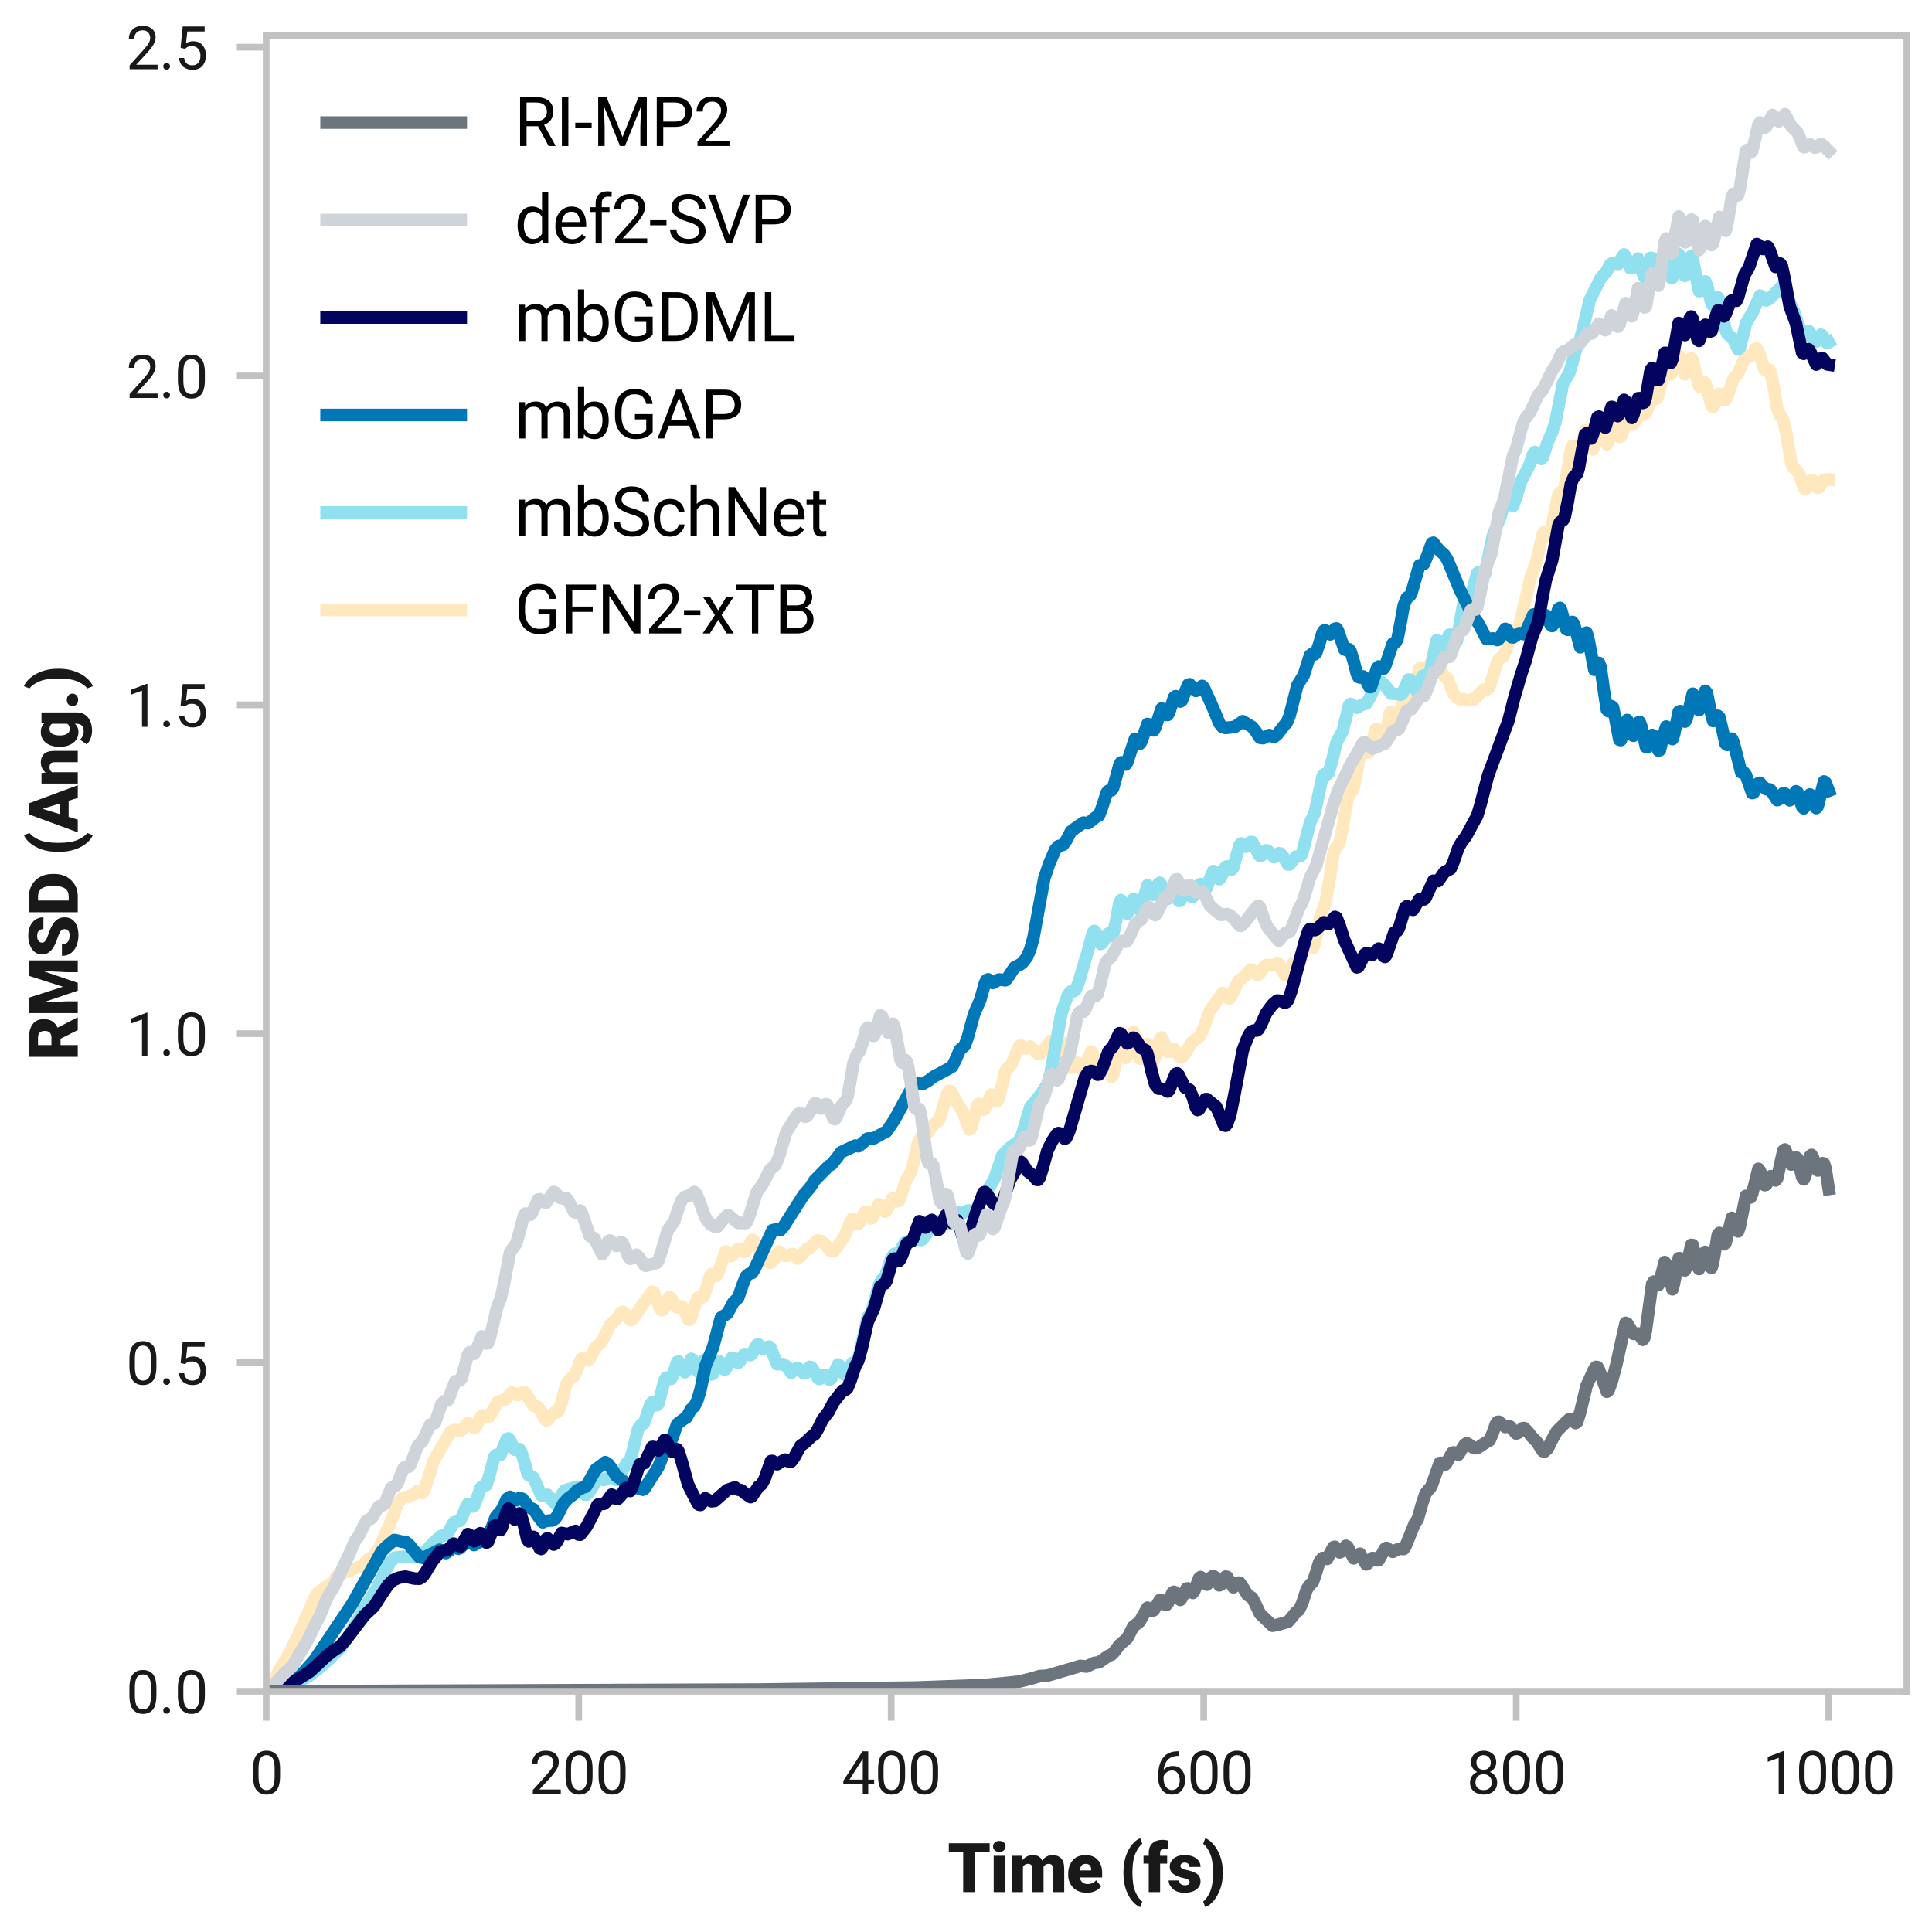 <?xml version="1.0" encoding="utf-8" standalone="no"?>
<!DOCTYPE svg PUBLIC "-//W3C//DTD SVG 1.1//EN"
  "http://www.w3.org/Graphics/SVG/1.1/DTD/svg11.dtd">
<svg xmlns:xlink="http://www.w3.org/1999/xlink" width="230.4pt" height="230.4pt" viewBox="0 0 230.4 230.4" xmlns="http://www.w3.org/2000/svg" version="1.1">
 <defs>
  <style type="text/css">*{stroke-linejoin: round; stroke-linecap: butt}</style>
 </defs>
 <g id="figure_1">
  <g id="patch_1">
   <path d="M 0 230.4 
L 230.4 230.4 
L 230.4 0 
L 0 0 
z
" style="fill: #ffffff"/>
  </g>
  <g id="axes_1">
   <g id="patch_2">
    <path d="M 31.746 201.697 
L 227.4 201.697 
L 227.4 4.214 
L 31.746 4.214 
z
" style="fill: #ffffff"/>
   </g>
   <g id="line2d_1">
    <path d="M 31.746 201.697 
L 31.933 201.599 
L 32.678 200.488 
L 33.423 198.947 
L 34.541 197.143 
L 36.032 193.965 
L 37.709 190.121 
L 39.386 188.874 
L 39.572 188.819 
L 39.759 188.641 
L 40.131 188.001 
L 40.504 187.841 
L 40.69 187.788 
L 41.063 187.437 
L 41.622 187.396 
L 41.995 187.137 
L 42.554 186.968 
L 42.926 186.817 
L 43.113 186.817 
L 43.858 185.986 
L 44.231 185.893 
L 45.162 184.73 
L 46.839 180.974 
L 47.398 179.278 
L 47.957 178.648 
L 48.33 178.546 
L 48.703 178.514 
L 49.075 178.276 
L 49.448 178.178 
L 49.821 177.787 
L 50.007 177.803 
L 50.38 178.052 
L 50.566 177.827 
L 51.125 176.121 
L 51.684 174.263 
L 53.734 170.746 
L 54.107 170.528 
L 54.479 170.553 
L 54.852 170.653 
L 55.038 170.554 
L 55.784 169.705 
L 56.156 169.921 
L 56.529 170.27 
L 56.715 170.175 
L 57.461 168.792 
L 57.833 168.906 
L 58.206 169.032 
L 58.392 168.888 
L 59.324 167.207 
L 60.256 166.885 
L 61.001 166.066 
L 61.374 166.181 
L 61.746 166.362 
L 62.119 166.168 
L 62.492 166.006 
L 62.678 166.148 
L 63.61 167.639 
L 64.169 167.78 
L 64.541 168.357 
L 64.914 169.171 
L 65.1 169.38 
L 65.287 169.35 
L 66.032 168.497 
L 66.405 168.433 
L 66.591 168.257 
L 66.964 167.255 
L 67.523 165.109 
L 67.896 164.534 
L 68.455 164.102 
L 68.827 163.324 
L 69.2 162.29 
L 69.386 162.015 
L 69.573 161.951 
L 70.132 162.228 
L 70.318 162.065 
L 71.063 160.636 
L 71.622 160.178 
L 71.995 159.569 
L 72.74 158.017 
L 73.672 157.125 
L 74.045 156.548 
L 74.231 156.43 
L 74.417 156.506 
L 75.163 157.413 
L 75.349 157.398 
L 75.722 156.977 
L 76.653 155.545 
L 77.771 154.047 
L 77.958 154.112 
L 78.33 154.971 
L 78.703 156.038 
L 78.889 156.253 
L 79.076 156.14 
L 79.821 154.675 
L 80.007 154.789 
L 80.753 155.925 
L 81.312 155.776 
L 81.684 156.452 
L 82.057 157.324 
L 82.243 157.413 
L 82.43 157.091 
L 83.175 154.796 
L 83.361 154.669 
L 83.734 154.737 
L 83.92 154.608 
L 84.293 153.474 
L 84.666 152.203 
L 84.852 151.94 
L 85.038 151.942 
L 85.411 152.156 
L 85.597 151.916 
L 86.529 149.235 
L 86.902 149.598 
L 87.088 149.769 
L 87.275 149.767 
L 87.647 149.347 
L 88.02 148.954 
L 88.206 148.941 
L 88.765 149.294 
L 88.952 149.176 
L 89.697 147.849 
L 89.883 147.952 
L 91.001 149.885 
L 91.747 150.596 
L 91.933 150.583 
L 92.306 150.145 
L 92.865 149.255 
L 93.051 149.325 
L 93.424 149.712 
L 93.796 149.777 
L 94.542 149.535 
L 95.101 150.098 
L 95.473 149.827 
L 96.219 148.902 
L 96.591 148.862 
L 97.15 148.235 
L 97.523 147.905 
L 97.896 148.01 
L 98.455 148.445 
L 99.014 149.121 
L 99.386 149.207 
L 99.573 149.048 
L 100.318 148.004 
L 100.691 147.445 
L 101.25 146.146 
L 101.622 145.361 
L 101.809 145.412 
L 102.181 145.924 
L 102.368 145.951 
L 102.554 145.748 
L 103.113 144.581 
L 103.299 144.521 
L 103.858 145.307 
L 104.045 145.189 
L 104.79 143.615 
L 104.977 143.685 
L 105.536 144.507 
L 105.722 144.36 
L 106.467 142.844 
L 106.84 143.121 
L 107.026 143.265 
L 107.213 143.189 
L 107.585 142.152 
L 107.958 140.957 
L 108.703 139.602 
L 109.076 138.065 
L 109.449 136.368 
L 109.821 135.641 
L 110.567 135.182 
L 111.126 134.266 
L 111.871 133.712 
L 112.057 133.409 
L 112.43 132.158 
L 112.989 130.341 
L 113.175 130.098 
L 113.362 130.096 
L 113.734 130.78 
L 114.293 131.802 
L 114.852 132.614 
L 115.225 133.693 
L 115.598 134.695 
L 115.784 134.594 
L 116.157 133.298 
L 116.529 131.871 
L 116.716 131.638 
L 116.902 131.79 
L 117.275 132.336 
L 117.461 132.248 
L 117.834 131.331 
L 118.206 130.539 
L 118.393 130.607 
L 118.765 131.294 
L 118.952 131.313 
L 119.138 130.868 
L 119.883 127.739 
L 120.256 127.268 
L 120.442 127.152 
L 120.629 126.886 
L 121.56 124.72 
L 121.747 124.678 
L 122.306 125.042 
L 122.865 124.805 
L 123.424 125.321 
L 123.797 125.683 
L 123.983 125.719 
L 124.356 125.361 
L 125.287 124.145 
L 126.592 124.288 
L 126.778 124.571 
L 127.151 125.822 
L 127.523 127.094 
L 127.71 127.342 
L 127.896 127.301 
L 128.455 126.735 
L 128.641 126.854 
L 129.2 127.703 
L 129.387 127.573 
L 129.759 126.294 
L 130.132 125.393 
L 130.318 125.666 
L 131.064 128.28 
L 131.25 127.884 
L 131.623 126.561 
L 131.809 126.343 
L 131.995 126.594 
L 132.554 128.404 
L 132.741 128.2 
L 133.486 124.546 
L 133.672 124.529 
L 134.231 126.168 
L 134.418 125.95 
L 135.163 123.054 
L 135.349 123.486 
L 135.908 126.222 
L 136.095 126.232 
L 136.654 124.516 
L 136.84 124.49 
L 137.026 124.926 
L 137.399 126.302 
L 137.585 126.476 
L 137.772 126.042 
L 138.331 123.853 
L 138.517 123.719 
L 138.703 124.014 
L 139.262 125.426 
L 139.449 125.419 
L 139.821 125.123 
L 140.008 125.113 
L 140.381 125.577 
L 140.753 126.105 
L 140.94 126.102 
L 141.312 125.633 
L 142.244 124.156 
L 142.803 123.811 
L 143.176 123.461 
L 143.548 122.564 
L 144.294 120.52 
L 145.412 118.966 
L 145.784 118.421 
L 145.971 118.45 
L 146.53 119.103 
L 146.716 119.026 
L 147.089 118.279 
L 147.648 117.017 
L 148.579 116.29 
L 149.138 115.612 
L 149.325 115.668 
L 149.884 116.213 
L 150.07 116.208 
L 150.443 115.809 
L 150.815 115.208 
L 151.002 115.092 
L 151.933 115.118 
L 152.306 114.904 
L 152.492 114.981 
L 152.865 115.668 
L 153.238 116.311 
L 153.424 116.319 
L 153.797 115.616 
L 154.169 114.921 
L 154.356 114.826 
L 154.915 114.831 
L 155.101 114.517 
L 155.66 112.867 
L 155.846 112.724 
L 156.592 113.041 
L 156.778 112.491 
L 157.523 109.092 
L 158.082 107.63 
L 158.455 105.505 
L 159.014 101.78 
L 159.387 100.98 
L 159.573 100.813 
L 159.76 100.435 
L 160.132 98.63 
L 160.691 95.272 
L 161.064 94.482 
L 161.25 94.339 
L 161.437 93.95 
L 161.809 92.035 
L 162.368 88.823 
L 162.555 88.579 
L 162.741 88.853 
L 163.114 89.752 
L 163.3 89.688 
L 163.673 88.328 
L 164.045 86.967 
L 164.232 86.94 
L 164.604 88.074 
L 164.791 88.623 
L 164.977 88.662 
L 165.163 88.072 
L 165.722 85.161 
L 165.909 84.871 
L 166.095 85.104 
L 166.468 86.301 
L 166.654 86.475 
L 166.84 85.95 
L 167.586 82.281 
L 167.772 82.357 
L 168.331 83.728 
L 168.517 83.343 
L 169.263 79.74 
L 169.449 79.598 
L 170.008 80.484 
L 170.194 80.325 
L 170.567 79.192 
L 170.94 78.214 
L 171.126 78.292 
L 172.058 80.442 
L 172.617 80.902 
L 172.989 81.84 
L 173.362 82.754 
L 173.735 83.254 
L 174.107 83.384 
L 174.48 83.374 
L 174.853 83.511 
L 175.784 83.375 
L 176.343 82.82 
L 176.903 82.237 
L 177.462 82.172 
L 177.648 81.903 
L 178.021 80.69 
L 178.58 78.81 
L 178.952 78.436 
L 179.139 78.392 
L 179.325 78.224 
L 179.698 77.232 
L 180.257 75.611 
L 180.629 75.199 
L 181.002 74.988 
L 181.188 74.587 
L 181.561 73.083 
L 182.493 68.993 
L 183.238 66.864 
L 183.983 63.67 
L 184.17 63.425 
L 184.356 63.516 
L 184.729 63.829 
L 184.915 63.499 
L 185.288 61.666 
L 185.847 58.96 
L 186.033 58.728 
L 186.406 58.635 
L 186.592 58.139 
L 186.965 55.873 
L 187.337 53.593 
L 187.524 53.171 
L 187.71 53.329 
L 188.083 54.31 
L 188.269 54.331 
L 188.455 53.782 
L 189.014 51.347 
L 189.201 51.34 
L 189.573 52.666 
L 189.76 53.368 
L 189.946 53.603 
L 190.132 53.221 
L 190.691 51.029 
L 190.878 51.044 
L 191.623 52.976 
L 191.809 52.647 
L 192.368 50.899 
L 192.555 50.965 
L 193.114 52.11 
L 193.3 52.054 
L 193.673 51.109 
L 194.045 50.284 
L 194.232 50.307 
L 194.604 50.639 
L 194.791 50.538 
L 195.536 49.407 
L 195.909 49.411 
L 196.095 49.435 
L 196.282 49.237 
L 196.841 47.832 
L 197.213 47.631 
L 197.586 47.511 
L 197.772 47.12 
L 198.518 43.938 
L 198.704 43.941 
L 199.263 44.657 
L 199.449 44.323 
L 200.008 42.348 
L 200.195 42.404 
L 200.567 43.669 
L 200.94 44.656 
L 201.126 44.358 
L 201.499 42.991 
L 201.685 42.722 
L 201.872 42.989 
L 202.617 46.077 
L 202.803 46.088 
L 203.176 45.556 
L 203.362 45.653 
L 203.735 46.958 
L 204.108 48.39 
L 204.294 48.524 
L 204.48 48.203 
L 204.853 47.173 
L 205.039 46.974 
L 205.226 47.103 
L 205.598 47.7 
L 205.785 47.703 
L 205.971 47.355 
L 206.716 45.185 
L 207.275 44.515 
L 208.207 42.4 
L 208.766 42.454 
L 209.139 41.906 
L 209.325 41.614 
L 209.511 41.568 
L 209.698 41.876 
L 210.443 44.109 
L 211.002 44.098 
L 211.188 44.489 
L 211.561 46.389 
L 211.934 48.694 
L 212.306 49.59 
L 212.493 49.759 
L 212.679 50.104 
L 213.052 51.775 
L 213.611 55.186 
L 213.797 55.693 
L 214.543 56.436 
L 215.102 58.158 
L 215.288 58.345 
L 215.474 58.174 
L 216.033 57.248 
L 216.22 57.339 
L 216.779 58.179 
L 216.965 58.073 
L 217.524 57.215 
L 217.897 57.171 
L 218.083 57.18 
L 218.083 57.18 
" clip-path="url(#p785451dafb)" style="fill: none; stroke: #ffe7be; stroke-width: 1.5; stroke-linecap: square"/>
   </g>
   <g id="line2d_2">
    <path d="M 31.746 201.697 
L 33.051 201.515 
L 34.355 201.13 
L 35.846 200.422 
L 36.777 199.908 
L 37.895 199.068 
L 39.2 197.923 
L 40.69 196.452 
L 41.249 195.604 
L 43.672 191.492 
L 44.79 189.673 
L 46.467 186.391 
L 47.026 185.792 
L 47.398 185.69 
L 48.144 185.658 
L 48.703 185.632 
L 49.635 185.688 
L 50.38 185.387 
L 50.939 184.786 
L 51.684 183.977 
L 52.616 183.16 
L 53.175 183.074 
L 53.548 182.613 
L 54.107 181.554 
L 54.479 181.44 
L 54.852 181.374 
L 55.225 180.634 
L 55.597 179.64 
L 55.784 179.373 
L 55.97 179.355 
L 56.343 179.662 
L 56.529 179.572 
L 56.902 178.613 
L 57.274 177.547 
L 57.461 177.277 
L 58.02 177.081 
L 58.392 175.827 
L 58.951 173.736 
L 59.138 173.508 
L 59.697 173.484 
L 60.069 172.488 
L 60.442 171.596 
L 60.628 171.54 
L 60.815 171.756 
L 61.374 172.888 
L 61.56 172.903 
L 61.933 172.813 
L 62.119 173.05 
L 62.492 174.208 
L 62.864 175.568 
L 63.051 175.937 
L 63.61 176.208 
L 63.982 177.034 
L 64.541 178.337 
L 64.728 178.421 
L 65.287 178.263 
L 65.659 178.707 
L 66.032 179.17 
L 66.218 179.215 
L 66.405 179.101 
L 67.336 177.733 
L 68.827 177.293 
L 69.759 178.245 
L 69.945 178.256 
L 70.318 177.896 
L 71.25 176.315 
L 71.622 176.378 
L 71.995 176.487 
L 72.368 176.325 
L 72.74 176.085 
L 72.927 176.113 
L 73.486 176.48 
L 73.672 176.317 
L 74.79 174.406 
L 74.976 174.35 
L 75.163 174.104 
L 75.535 172.723 
L 76.094 170.418 
L 76.467 169.903 
L 76.653 169.833 
L 76.84 169.627 
L 77.212 168.499 
L 77.585 167.438 
L 77.771 167.219 
L 77.958 167.234 
L 78.33 167.583 
L 78.517 167.427 
L 78.889 165.959 
L 79.262 164.561 
L 79.448 164.29 
L 79.635 164.291 
L 80.007 164.443 
L 80.194 164.132 
L 80.753 162.421 
L 80.939 162.377 
L 81.312 163.087 
L 81.684 163.65 
L 81.871 163.437 
L 82.43 162.048 
L 82.616 162.156 
L 83.175 163.525 
L 83.361 163.566 
L 83.734 162.712 
L 83.92 162.237 
L 84.107 162.109 
L 84.293 162.44 
L 84.852 163.917 
L 85.038 163.819 
L 85.784 162.349 
L 85.97 162.568 
L 86.343 163.313 
L 86.529 163.301 
L 87.275 161.927 
L 87.461 161.926 
L 88.02 162.538 
L 88.206 162.393 
L 88.765 161.486 
L 89.138 161.548 
L 89.511 161.613 
L 89.697 161.445 
L 90.256 160.392 
L 90.442 160.323 
L 91.001 160.854 
L 91.374 160.689 
L 91.747 160.592 
L 91.933 160.785 
L 92.306 161.802 
L 92.678 162.69 
L 93.051 162.686 
L 93.424 162.693 
L 93.796 162.936 
L 94.355 163.711 
L 94.728 163.326 
L 95.101 163.111 
L 95.473 163.364 
L 95.846 163.781 
L 96.032 163.772 
L 96.591 163.002 
L 96.778 163.053 
L 97.15 163.66 
L 97.523 164.328 
L 97.709 164.462 
L 97.896 164.365 
L 98.268 163.981 
L 98.455 164.048 
L 98.827 164.486 
L 99.014 164.502 
L 99.2 164.304 
L 99.945 162.719 
L 100.132 162.835 
L 100.691 163.929 
L 100.877 163.871 
L 101.25 163.219 
L 101.622 162.544 
L 101.809 162.499 
L 101.995 162.598 
L 102.181 162.529 
L 102.368 162.034 
L 103.486 157.049 
L 103.858 156.679 
L 104.231 155.424 
L 104.79 153.282 
L 105.163 152.595 
L 105.536 152.295 
L 105.908 151.187 
L 106.281 150.043 
L 106.654 149.539 
L 107.213 149.423 
L 107.585 148.723 
L 107.958 148.143 
L 108.331 147.991 
L 109.076 147.919 
L 109.449 147.758 
L 109.821 147.883 
L 110.008 147.807 
L 110.38 147.306 
L 111.126 145.932 
L 112.057 145.58 
L 112.616 145.734 
L 112.989 145.933 
L 113.175 145.87 
L 114.293 144.601 
L 114.852 144.658 
L 115.411 144.356 
L 116.157 144.357 
L 116.529 144.007 
L 118.579 140.599 
L 119.511 137.839 
L 119.883 137.417 
L 120.442 136.846 
L 121.188 136.307 
L 121.56 136.048 
L 121.933 135.147 
L 122.865 132.01 
L 123.424 131.377 
L 124.169 130.431 
L 124.915 129.277 
L 125.287 127.914 
L 126.592 120.799 
L 127.337 118.683 
L 127.71 118.24 
L 128.082 118.206 
L 128.269 118.05 
L 128.641 117.149 
L 129.387 114.568 
L 129.759 113.354 
L 130.318 111.248 
L 130.505 111.013 
L 130.691 111.209 
L 131.25 112.569 
L 131.436 112.475 
L 132.182 111.323 
L 132.554 111.635 
L 132.741 111.463 
L 133.113 109.712 
L 133.486 107.701 
L 133.672 107.334 
L 133.859 107.562 
L 134.231 108.817 
L 134.418 108.988 
L 134.604 108.651 
L 135.163 107.209 
L 135.349 107.349 
L 135.908 108.519 
L 136.095 108.177 
L 136.84 105.565 
L 137.026 105.743 
L 137.399 106.64 
L 137.585 106.703 
L 137.958 105.804 
L 138.144 105.369 
L 138.331 105.269 
L 138.517 105.569 
L 139.076 107.129 
L 139.262 107.189 
L 139.821 106.488 
L 140.008 106.54 
L 140.567 107.444 
L 140.753 107.406 
L 141.499 106.144 
L 141.685 106.313 
L 142.058 106.914 
L 142.244 106.942 
L 142.617 106.304 
L 142.989 105.52 
L 143.176 105.418 
L 143.735 105.983 
L 143.921 105.853 
L 144.294 104.777 
L 144.666 103.877 
L 144.853 103.938 
L 145.412 104.85 
L 145.598 104.659 
L 146.157 103.41 
L 146.343 103.314 
L 146.902 103.692 
L 147.089 103.454 
L 147.461 102.057 
L 147.834 100.782 
L 148.02 100.581 
L 148.207 100.648 
L 148.579 100.97 
L 148.766 100.885 
L 149.138 100.414 
L 149.325 100.414 
L 149.697 101.063 
L 150.07 101.877 
L 150.256 102.073 
L 150.443 102.022 
L 151.002 101.405 
L 151.188 101.452 
L 151.933 102.225 
L 152.306 101.906 
L 152.492 101.758 
L 152.679 101.771 
L 153.051 102.215 
L 153.61 103.098 
L 153.797 103.088 
L 154.169 102.617 
L 154.542 102.161 
L 155.101 102.089 
L 155.287 101.781 
L 155.66 100.334 
L 156.219 98.14 
L 156.778 96.962 
L 157.151 95.236 
L 157.71 92.611 
L 157.896 92.338 
L 158.269 92.354 
L 158.455 92.164 
L 158.828 90.846 
L 159.387 88.55 
L 160.132 87.138 
L 160.878 84.113 
L 161.064 83.942 
L 161.437 84.185 
L 161.809 84.406 
L 162.182 84.174 
L 162.555 83.989 
L 162.927 83.909 
L 163.3 83.314 
L 164.045 81.756 
L 164.604 81.412 
L 164.791 81.384 
L 165.163 81.739 
L 165.909 82.712 
L 166.84 82.788 
L 167.027 82.844 
L 167.213 82.745 
L 167.586 81.936 
L 167.958 81.04 
L 168.145 81.046 
L 168.89 82.356 
L 169.076 82.101 
L 169.635 80.625 
L 169.822 80.55 
L 170.194 80.801 
L 170.381 80.654 
L 170.567 80.052 
L 171.312 76.366 
L 171.499 76.396 
L 172.058 77.537 
L 172.244 77.326 
L 172.803 75.701 
L 172.989 75.672 
L 173.548 76.644 
L 173.735 76.417 
L 174.107 74.338 
L 174.48 72.143 
L 174.666 71.594 
L 174.853 71.41 
L 175.225 71.417 
L 175.412 71.07 
L 176.157 68.359 
L 176.343 68.241 
L 176.903 68.756 
L 177.089 68.451 
L 177.462 66.613 
L 178.021 63.939 
L 178.952 61.573 
L 179.325 60.219 
L 179.511 59.848 
L 179.698 59.755 
L 180.443 60.333 
L 180.816 59.306 
L 181.375 57.421 
L 182.306 55.656 
L 182.865 54.075 
L 183.052 53.911 
L 183.238 54.005 
L 183.797 54.731 
L 183.983 54.57 
L 184.542 52.788 
L 185.101 51.52 
L 185.474 50.407 
L 186.406 45.672 
L 187.151 44.49 
L 188.083 41.185 
L 188.455 40.428 
L 188.828 39.008 
L 189.573 35.81 
L 190.878 33.182 
L 191.623 32.339 
L 191.996 31.566 
L 192.182 31.425 
L 192.927 31.556 
L 193.3 30.883 
L 193.673 30.346 
L 193.859 30.584 
L 194.418 31.981 
L 194.604 31.979 
L 195.35 30.838 
L 195.723 32.101 
L 196.095 33.044 
L 196.282 32.758 
L 196.841 30.755 
L 197.027 30.777 
L 197.4 32.087 
L 197.586 32.716 
L 197.772 32.801 
L 197.959 32.237 
L 198.331 30.466 
L 198.518 30.15 
L 198.704 30.483 
L 199.263 33.107 
L 199.449 33.114 
L 200.195 30.316 
L 200.381 30.72 
L 200.94 32.898 
L 201.126 32.659 
L 201.685 30.543 
L 201.872 30.801 
L 202.244 32.902 
L 202.617 34.731 
L 202.803 34.688 
L 203.176 33.671 
L 203.362 33.56 
L 203.549 33.953 
L 204.108 36.263 
L 204.294 36.432 
L 204.853 35.47 
L 205.039 35.734 
L 205.412 37.518 
L 205.785 39.358 
L 205.971 39.79 
L 206.716 40.442 
L 207.275 41.656 
L 207.462 41.488 
L 207.834 40.133 
L 208.207 38.585 
L 208.58 37.908 
L 208.952 37.361 
L 209.884 35.25 
L 210.07 35.353 
L 210.443 35.772 
L 210.629 35.831 
L 211.002 35.646 
L 212.12 34.516 
L 212.493 34.146 
L 212.679 34.291 
L 213.052 35.1 
L 213.611 36.443 
L 213.984 37.24 
L 214.915 40.13 
L 215.102 40.102 
L 215.661 39.456 
L 215.847 39.662 
L 216.406 40.74 
L 216.592 40.731 
L 217.151 39.916 
L 217.338 40.022 
L 217.897 40.924 
L 218.083 40.817 
L 218.083 40.817 
" clip-path="url(#p785451dafb)" style="fill: none; stroke: #90e0ef; stroke-width: 1.5; stroke-linecap: square"/>
   </g>
   <g id="line2d_3">
    <path d="M 31.746 201.697 
L 32.492 201.554 
L 33.796 201.078 
L 35.287 200.242 
L 36.218 199.413 
L 37.523 197.939 
L 41.995 191.282 
L 45.535 184.981 
L 46.094 184.426 
L 47.026 183.651 
L 47.398 183.722 
L 47.957 183.865 
L 48.33 183.861 
L 48.703 184.121 
L 50.007 185.692 
L 50.38 185.772 
L 50.939 185.563 
L 52.43 184.808 
L 53.175 185.213 
L 53.548 184.961 
L 53.92 184.598 
L 54.293 184.586 
L 54.666 184.695 
L 54.852 184.632 
L 55.784 183.712 
L 56.529 184.255 
L 56.902 184.048 
L 57.461 183.714 
L 57.833 183.766 
L 58.02 183.647 
L 58.392 182.801 
L 59.138 180.876 
L 59.883 179.984 
L 60.442 178.754 
L 60.815 178.505 
L 61.56 178.923 
L 61.933 178.661 
L 62.305 178.74 
L 62.678 179.192 
L 63.051 179.766 
L 63.61 179.981 
L 64.169 180.816 
L 64.728 181.547 
L 65.1 181.391 
L 65.473 181.338 
L 65.846 181.332 
L 66.218 181.104 
L 66.591 180.525 
L 67.15 179.35 
L 67.709 178.722 
L 68.455 178.164 
L 68.827 177.72 
L 69.573 177.37 
L 69.759 177.336 
L 69.945 177.181 
L 71.063 175.207 
L 71.809 174.681 
L 72.181 174.369 
L 72.554 174.611 
L 72.927 175.103 
L 73.486 176.005 
L 75.349 177.385 
L 75.722 177.343 
L 76.653 177.659 
L 76.84 177.561 
L 78.517 174.924 
L 79.076 173.522 
L 79.821 172.313 
L 80.194 171.471 
L 80.753 169.831 
L 81.498 169.269 
L 81.871 169.037 
L 82.43 168.029 
L 82.802 167.711 
L 83.175 166.962 
L 83.548 165.695 
L 84.107 162.952 
L 85.038 160.657 
L 85.97 157.139 
L 86.716 156.667 
L 87.088 156.014 
L 87.461 155.304 
L 88.02 154.793 
L 88.579 153.189 
L 88.952 152.238 
L 89.324 151.918 
L 89.697 151.809 
L 90.07 151.165 
L 92.119 146.716 
L 92.492 146.62 
L 93.051 146.699 
L 93.424 146.299 
L 95.846 142.496 
L 96.591 141.645 
L 97.15 140.766 
L 98.827 139.056 
L 99.2 138.843 
L 99.759 138.137 
L 100.318 137.4 
L 101.995 136.612 
L 102.368 136.697 
L 102.74 136.429 
L 103.486 135.773 
L 104.231 135.747 
L 105.349 135.107 
L 105.722 134.941 
L 106.654 133.56 
L 108.89 129.463 
L 109.262 129.179 
L 109.635 129.227 
L 110.008 129.285 
L 110.753 128.849 
L 111.312 128.413 
L 111.871 128.121 
L 113.175 127.417 
L 113.548 127.2 
L 113.921 126.466 
L 114.48 125.182 
L 115.039 124.707 
L 115.411 123.712 
L 116.157 120.946 
L 116.902 119.235 
L 117.461 117.239 
L 117.647 116.877 
L 117.834 116.792 
L 118.393 117.228 
L 118.765 117.027 
L 119.138 116.811 
L 119.511 116.847 
L 119.883 116.905 
L 120.07 116.755 
L 121.001 115.342 
L 121.56 115.073 
L 121.933 114.822 
L 122.492 114.099 
L 122.865 113.199 
L 123.238 111.86 
L 123.797 108.774 
L 124.542 104.723 
L 125.101 103.06 
L 125.846 101.322 
L 126.219 100.908 
L 126.778 100.745 
L 127.151 100.236 
L 127.71 99.172 
L 128.269 98.743 
L 129.2 98.105 
L 129.759 98.162 
L 130.132 97.895 
L 130.691 97.439 
L 131.064 97.248 
L 131.436 96.244 
L 131.995 94.518 
L 132.182 94.308 
L 132.554 94.256 
L 132.741 93.989 
L 133.113 92.644 
L 133.486 91.25 
L 133.672 90.921 
L 133.859 90.909 
L 134.231 91.177 
L 134.418 90.931 
L 135.349 88.107 
L 135.908 88.709 
L 136.095 88.478 
L 136.84 86.338 
L 137.026 86.396 
L 137.399 87.047 
L 137.585 87.101 
L 137.772 86.768 
L 138.517 84.492 
L 138.703 84.619 
L 139.076 85.264 
L 139.262 85.257 
L 139.449 84.903 
L 140.008 83.167 
L 140.194 83.022 
L 140.753 83.658 
L 140.94 83.539 
L 141.312 82.557 
L 141.685 81.648 
L 141.871 81.604 
L 142.617 82.388 
L 143.362 81.798 
L 143.548 81.98 
L 144.294 83.598 
L 144.853 84.88 
L 145.412 86.257 
L 145.784 86.713 
L 146.157 86.809 
L 147.275 86.675 
L 148.207 86.013 
L 149.325 86.689 
L 149.697 87.137 
L 150.256 87.983 
L 150.629 88.026 
L 151.374 87.659 
L 151.933 87.889 
L 152.306 87.604 
L 153.238 86.405 
L 153.424 86.236 
L 153.797 85.337 
L 154.728 81.7 
L 155.474 80.532 
L 156.219 78.17 
L 156.405 78.02 
L 156.778 78.038 
L 156.964 77.844 
L 157.337 76.748 
L 157.71 75.47 
L 157.896 75.189 
L 158.082 75.194 
L 158.642 75.647 
L 158.828 75.532 
L 159.201 74.978 
L 159.387 74.94 
L 159.573 75.233 
L 160.319 77.43 
L 160.505 77.508 
L 160.878 77.424 
L 161.064 77.66 
L 161.437 78.879 
L 161.809 80.343 
L 161.996 80.731 
L 162.182 80.797 
L 162.555 80.669 
L 162.741 80.819 
L 163.3 81.927 
L 163.486 81.933 
L 163.859 80.813 
L 164.232 79.66 
L 164.418 79.481 
L 164.977 79.759 
L 165.163 79.513 
L 166.095 76.749 
L 166.468 76.567 
L 166.654 76.197 
L 167.027 74.314 
L 167.399 72.213 
L 167.772 71.275 
L 168.145 71.057 
L 168.331 70.705 
L 169.263 67.427 
L 169.635 67.329 
L 169.822 67.236 
L 170.194 66.3 
L 170.753 64.778 
L 170.94 64.719 
L 171.312 65.224 
L 171.685 65.666 
L 172.244 66.157 
L 172.617 66.763 
L 174.107 70.35 
L 175.039 72.235 
L 175.598 73.415 
L 176.343 74.387 
L 177.275 76.204 
L 177.648 76.203 
L 178.021 76.132 
L 178.58 76.33 
L 178.766 76.187 
L 179.511 74.995 
L 179.698 75.075 
L 180.257 75.992 
L 180.443 76.011 
L 181.188 75.501 
L 181.747 75.631 
L 181.934 75.381 
L 182.865 73.278 
L 183.238 73.799 
L 183.424 74.052 
L 183.611 74.082 
L 184.356 73.377 
L 184.542 73.627 
L 184.915 74.508 
L 185.101 74.653 
L 185.288 74.404 
L 185.847 72.605 
L 186.033 72.491 
L 186.219 72.883 
L 186.778 75.028 
L 186.965 75.114 
L 187.524 74.166 
L 187.71 74.43 
L 188.455 77.189 
L 188.642 76.837 
L 189.014 75.535 
L 189.201 75.442 
L 189.387 76.021 
L 190.132 79.873 
L 190.319 79.65 
L 190.505 79.208 
L 190.691 79.051 
L 190.878 79.525 
L 191.25 82.21 
L 191.623 84.622 
L 191.809 84.807 
L 192.182 84.217 
L 192.368 84.374 
L 192.741 86.262 
L 193.114 88.223 
L 193.3 88.259 
L 194.045 85.861 
L 194.232 86.218 
L 194.604 87.535 
L 194.791 87.744 
L 194.977 87.386 
L 195.35 86.174 
L 195.536 86.095 
L 195.723 86.58 
L 196.282 89.071 
L 196.468 89.094 
L 197.027 87.651 
L 197.213 87.757 
L 197.772 89.504 
L 197.959 89.45 
L 198.331 87.789 
L 198.704 86.646 
L 198.89 86.869 
L 199.263 88.011 
L 199.449 88.141 
L 199.636 87.602 
L 200.195 84.884 
L 200.381 84.796 
L 200.94 86.057 
L 201.126 85.784 
L 201.872 82.729 
L 202.058 83.035 
L 202.617 84.699 
L 202.803 84.348 
L 203.362 82.383 
L 203.549 82.611 
L 203.921 84.481 
L 204.294 85.983 
L 204.48 85.943 
L 204.853 85.358 
L 205.039 85.499 
L 205.412 87.064 
L 205.785 88.703 
L 205.971 88.837 
L 206.53 88.086 
L 206.716 88.46 
L 207.648 92.104 
L 208.021 92.158 
L 208.207 92.425 
L 208.952 94.583 
L 209.139 94.533 
L 209.698 93.406 
L 209.884 93.351 
L 210.257 93.786 
L 210.629 94.124 
L 211.002 94.127 
L 211.188 94.252 
L 211.934 95.423 
L 212.12 95.342 
L 212.679 94.574 
L 212.865 94.642 
L 213.425 95.44 
L 213.611 95.342 
L 214.17 94.364 
L 214.356 94.473 
L 214.729 95.625 
L 214.915 96.204 
L 215.102 96.401 
L 215.288 96.134 
L 215.847 94.744 
L 216.033 94.892 
L 216.592 96.369 
L 216.779 96.14 
L 217.524 93.194 
L 217.71 93.329 
L 218.083 94.306 
L 218.083 94.306 
" clip-path="url(#p785451dafb)" style="fill: none; stroke: #0077b6; stroke-width: 1.5; stroke-linecap: square"/>
   </g>
   <g id="line2d_4">
    <path d="M 31.746 201.697 
L 32.864 201.535 
L 33.982 201.133 
L 35.1 200.53 
L 36.964 199.337 
L 37.895 198.479 
L 38.827 197.588 
L 39.945 196.705 
L 40.504 196.393 
L 41.249 195.545 
L 43.485 192.624 
L 44.603 191.576 
L 45.535 190.119 
L 46.28 189.019 
L 46.839 188.466 
L 47.585 188.144 
L 48.33 188.017 
L 49.448 188.253 
L 50.007 188.271 
L 50.38 188.043 
L 50.753 187.525 
L 51.498 186.279 
L 52.43 185.095 
L 52.802 184.948 
L 53.361 184.853 
L 54.107 184.085 
L 54.479 184.236 
L 54.852 184.445 
L 55.038 184.336 
L 55.411 183.57 
L 55.784 182.949 
L 55.97 183.023 
L 56.529 183.797 
L 56.715 183.703 
L 57.274 182.843 
L 57.461 182.897 
L 58.02 183.963 
L 58.206 183.852 
L 58.951 181.959 
L 59.138 181.896 
L 59.697 182.465 
L 59.883 182.086 
L 60.442 180.16 
L 60.628 179.912 
L 60.815 180.027 
L 61.374 181.203 
L 61.56 181.018 
L 61.933 180.484 
L 62.119 180.631 
L 62.492 181.926 
L 62.864 183.543 
L 63.051 183.823 
L 63.61 183.277 
L 63.796 183.504 
L 64.355 184.646 
L 64.541 184.72 
L 64.728 184.492 
L 65.1 183.566 
L 65.287 183.441 
L 66.032 184.196 
L 66.218 184.103 
L 66.405 183.867 
L 66.964 182.812 
L 67.709 182.956 
L 68.641 182.571 
L 69.014 183.013 
L 69.2 183.014 
L 69.945 182.061 
L 70.877 180.291 
L 71.25 179.475 
L 71.436 179.369 
L 71.995 179.34 
L 72.368 179.042 
L 72.927 178.241 
L 73.113 178.321 
L 73.486 178.749 
L 73.672 178.759 
L 74.045 178.369 
L 74.604 177.451 
L 74.79 177.539 
L 74.976 177.773 
L 75.163 177.808 
L 75.349 177.469 
L 76.281 174.627 
L 76.84 174.49 
L 77.771 172.553 
L 77.958 172.558 
L 78.517 172.977 
L 79.262 171.713 
L 79.448 171.808 
L 79.821 172.554 
L 80.194 173.117 
L 80.753 172.825 
L 80.939 173.122 
L 81.312 174.326 
L 82.057 177.036 
L 82.616 178.154 
L 83.175 179.232 
L 83.361 179.448 
L 83.548 179.473 
L 84.107 178.679 
L 84.479 178.88 
L 84.852 179.036 
L 85.225 178.993 
L 86.716 177.69 
L 87.647 177.379 
L 88.02 177.652 
L 88.393 177.709 
L 88.952 178.173 
L 89.511 178.538 
L 89.697 178.438 
L 90.442 177.29 
L 90.815 177.045 
L 91.188 176.366 
L 91.933 174.244 
L 92.119 174.229 
L 92.492 174.589 
L 92.678 174.621 
L 93.237 174.272 
L 93.61 174.07 
L 93.983 174.259 
L 94.169 174.352 
L 94.355 174.294 
L 94.728 173.79 
L 95.473 172.421 
L 96.032 172.03 
L 96.778 171.307 
L 97.15 171.078 
L 97.523 170.467 
L 98.082 169.312 
L 98.827 168.342 
L 99.386 167.253 
L 100.504 165.825 
L 100.877 165.723 
L 101.063 165.546 
L 101.436 164.63 
L 101.995 162.95 
L 102.368 162.235 
L 102.74 160.913 
L 103.486 157.631 
L 104.231 156.016 
L 104.977 153.405 
L 105.349 153.152 
L 105.536 153.066 
L 105.722 152.732 
L 106.467 150.188 
L 106.654 150.099 
L 107.213 150.368 
L 107.399 150.124 
L 108.144 148.268 
L 108.703 148.028 
L 108.89 147.72 
L 109.635 145.636 
L 109.821 145.716 
L 110.38 146.385 
L 110.567 146.243 
L 110.939 145.581 
L 111.126 145.479 
L 111.312 145.672 
L 111.871 146.695 
L 112.057 146.551 
L 112.803 144.901 
L 112.989 145.044 
L 113.548 145.85 
L 114.107 145.511 
L 114.293 145.804 
L 115.039 148.272 
L 115.225 148.239 
L 115.598 147.193 
L 116.343 144.794 
L 117.275 142.221 
L 117.461 142.157 
L 117.647 142.305 
L 118.393 143.435 
L 119.138 143.962 
L 119.324 143.796 
L 119.697 142.899 
L 120.442 140.74 
L 121.001 139.764 
L 121.56 138.636 
L 121.747 138.556 
L 121.933 138.727 
L 122.492 139.644 
L 123.238 140.208 
L 123.61 140.694 
L 123.797 140.711 
L 123.983 140.451 
L 124.356 139.258 
L 124.915 137.201 
L 125.474 136.076 
L 126.033 135.232 
L 126.219 135.124 
L 126.405 135.163 
L 126.964 135.805 
L 127.151 135.715 
L 127.523 134.883 
L 129.387 128.461 
L 129.759 127.859 
L 130.132 127.72 
L 130.505 127.807 
L 130.877 128.153 
L 131.064 128.131 
L 131.436 127.447 
L 132.182 125.387 
L 132.741 124.783 
L 133.486 123.215 
L 133.672 123.252 
L 134.418 124.438 
L 134.604 124.349 
L 135.163 123.749 
L 135.349 123.846 
L 136.095 124.985 
L 136.654 125.259 
L 136.84 125.657 
L 137.399 128.024 
L 137.772 129.374 
L 138.144 129.818 
L 138.703 129.858 
L 139.262 130.163 
L 139.449 129.986 
L 139.821 128.978 
L 140.194 128.074 
L 140.381 128.007 
L 140.567 128.194 
L 141.312 129.696 
L 141.871 129.965 
L 142.244 130.867 
L 142.617 132.082 
L 142.803 132.374 
L 142.989 132.304 
L 143.735 131.088 
L 143.921 131.071 
L 145.039 131.983 
L 145.412 132.843 
L 145.971 134.203 
L 146.157 134.248 
L 146.343 134.03 
L 146.716 132.969 
L 147.275 130.201 
L 148.207 125.255 
L 148.766 123.769 
L 149.138 123.082 
L 149.511 122.893 
L 149.884 122.891 
L 150.07 122.757 
L 150.443 122.074 
L 151.002 120.811 
L 151.747 119.801 
L 152.306 119.317 
L 152.679 119.344 
L 153.238 119.586 
L 153.424 119.497 
L 153.61 119.26 
L 153.983 118.24 
L 155.66 112.125 
L 156.033 111 
L 156.219 110.774 
L 156.592 110.853 
L 156.778 110.923 
L 156.964 110.864 
L 157.896 109.987 
L 158.455 110.177 
L 158.828 109.77 
L 159.201 109.346 
L 159.387 109.419 
L 159.76 110.367 
L 160.319 112.129 
L 161.809 115.364 
L 161.996 115.302 
L 162.368 114.58 
L 162.741 113.791 
L 162.927 113.666 
L 163.673 113.854 
L 164.418 113.125 
L 164.791 113.687 
L 164.977 114.018 
L 165.163 114.119 
L 165.35 113.876 
L 166.281 111.193 
L 166.654 111.013 
L 166.84 110.675 
L 167.586 108.212 
L 167.772 108.067 
L 168.517 108.507 
L 169.263 107.242 
L 169.635 107.241 
L 169.822 107.26 
L 170.008 107.071 
L 170.94 105.033 
L 171.312 105.077 
L 171.499 105.075 
L 171.871 104.562 
L 172.244 104.016 
L 172.617 103.807 
L 172.989 103.608 
L 173.362 102.728 
L 173.921 101.096 
L 174.294 100.451 
L 174.853 99.699 
L 175.784 97.963 
L 176.157 97.296 
L 176.53 96.047 
L 177.462 92.489 
L 179.884 85.952 
L 180.629 83.04 
L 181.375 80.483 
L 181.934 78.814 
L 182.679 76.045 
L 183.424 74.198 
L 183.983 71.036 
L 184.356 69.151 
L 185.101 66.811 
L 185.847 62.645 
L 186.033 62.269 
L 186.406 62.034 
L 186.592 61.666 
L 186.965 59.853 
L 187.337 57.7 
L 187.71 56.831 
L 187.896 56.723 
L 188.083 56.481 
L 188.269 55.879 
L 189.014 51.818 
L 189.201 51.676 
L 189.76 52.287 
L 189.946 51.862 
L 190.505 49.75 
L 190.691 49.687 
L 191.437 51 
L 191.809 49.704 
L 192.182 48.521 
L 192.368 48.574 
L 192.927 49.624 
L 193.114 49.358 
L 193.673 47.687 
L 193.859 47.83 
L 194.604 49.842 
L 194.791 49.451 
L 195.35 47.49 
L 195.536 47.486 
L 195.909 48.06 
L 196.095 47.991 
L 196.282 47.363 
L 196.841 44.136 
L 197.027 43.878 
L 197.213 44.206 
L 197.586 45.331 
L 197.772 45.326 
L 197.959 44.694 
L 198.518 42.082 
L 198.704 42.088 
L 199.263 43.269 
L 199.449 42.786 
L 200.195 38.523 
L 200.381 38.661 
L 200.754 39.802 
L 200.94 39.961 
L 201.126 39.528 
L 201.499 37.999 
L 201.685 37.742 
L 201.872 38.065 
L 202.431 40.483 
L 202.617 40.65 
L 202.803 40.237 
L 203.176 38.962 
L 203.362 38.733 
L 203.549 38.882 
L 203.921 39.552 
L 204.108 39.488 
L 204.48 38.137 
L 204.853 37.026 
L 205.039 37.039 
L 205.598 37.723 
L 205.785 37.485 
L 206.344 35.976 
L 206.53 35.823 
L 207.089 35.868 
L 207.275 35.458 
L 208.021 32.795 
L 208.58 31.866 
L 209.511 29.101 
L 209.698 29.194 
L 210.07 29.648 
L 210.257 29.692 
L 210.816 29.418 
L 211.002 29.715 
L 211.747 31.834 
L 211.934 31.768 
L 212.306 31.436 
L 212.493 31.693 
L 212.865 33.438 
L 213.425 36.528 
L 214.17 38.54 
L 214.915 42.067 
L 215.102 42.196 
L 215.661 41.647 
L 215.847 41.852 
L 216.592 43.481 
L 216.779 43.318 
L 217.151 42.759 
L 217.338 42.715 
L 217.71 43.189 
L 217.897 43.455 
L 218.083 43.482 
L 218.083 43.482 
" clip-path="url(#p785451dafb)" style="fill: none; stroke: #03045e; stroke-width: 1.5; stroke-linecap: square"/>
   </g>
   <g id="line2d_5">
    <path d="M 31.746 201.697 
L 32.119 201.54 
L 32.864 200.696 
L 33.982 199.493 
L 34.914 198.657 
L 35.473 197.671 
L 36.032 196.701 
L 36.777 195.447 
L 37.709 193.474 
L 38.082 192.878 
L 38.827 190.996 
L 39.2 190.22 
L 39.759 189.338 
L 41.808 185.006 
L 42.367 183.684 
L 42.74 183.237 
L 43.672 181.389 
L 44.044 181.153 
L 44.231 181.112 
L 44.417 180.933 
L 45.162 179.645 
L 45.535 179.514 
L 45.721 179.477 
L 45.908 179.313 
L 46.28 178.323 
L 46.653 177.447 
L 47.026 177.23 
L 47.212 177.158 
L 47.398 176.941 
L 47.771 175.962 
L 48.144 175.048 
L 48.33 174.921 
L 48.703 174.938 
L 48.889 174.777 
L 49.262 173.851 
L 49.821 172.429 
L 50.38 171.857 
L 51.312 169.89 
L 51.871 169.702 
L 52.243 168.642 
L 52.616 167.481 
L 52.989 167.086 
L 53.361 167.034 
L 53.548 166.733 
L 54.293 164.722 
L 54.666 164.653 
L 54.852 164.643 
L 55.038 164.403 
L 55.411 163.015 
L 55.784 161.583 
L 55.97 161.281 
L 56.156 161.275 
L 56.529 161.467 
L 56.715 161.213 
L 57.461 159.374 
L 57.647 159.549 
L 58.02 160.222 
L 58.206 160.164 
L 58.392 159.68 
L 59.324 155.754 
L 59.697 154.876 
L 60.069 153.284 
L 60.815 149.362 
L 61.187 148.81 
L 61.56 148.309 
L 61.933 147.028 
L 62.492 144.917 
L 62.678 144.714 
L 63.051 144.832 
L 63.237 144.883 
L 63.423 144.691 
L 64.169 143.046 
L 64.355 143.012 
L 65.1 143.448 
L 66.032 142.143 
L 66.218 142.222 
L 66.777 142.84 
L 67.15 142.94 
L 67.523 142.885 
L 67.709 143.059 
L 68.455 144.526 
L 68.641 144.608 
L 69.2 144.357 
L 69.386 144.618 
L 70.318 147.38 
L 70.877 147.692 
L 71.809 149.574 
L 71.995 149.321 
L 72.554 147.993 
L 72.74 147.93 
L 73.486 148.581 
L 74.045 148.121 
L 74.231 148.214 
L 74.604 149.052 
L 74.976 149.938 
L 75.163 150.113 
L 75.349 150.067 
L 75.908 149.631 
L 76.281 150.039 
L 76.84 150.848 
L 77.026 150.952 
L 78.33 150.604 
L 78.517 150.35 
L 78.889 149.222 
L 79.635 146.711 
L 80.007 146.171 
L 80.38 145.694 
L 80.939 144.021 
L 81.312 143.069 
L 81.684 142.726 
L 82.057 142.642 
L 82.802 142.147 
L 82.989 142.303 
L 83.361 143.114 
L 84.107 145.181 
L 84.666 145.945 
L 85.225 146.298 
L 85.597 146.264 
L 86.343 145.318 
L 86.716 144.935 
L 86.902 144.937 
L 88.02 145.832 
L 88.952 145.858 
L 89.138 145.605 
L 89.511 144.548 
L 90.256 142.141 
L 90.815 141.412 
L 91.188 140.783 
L 91.747 139.594 
L 92.119 139.224 
L 92.492 138.939 
L 92.865 138.03 
L 93.796 134.929 
L 95.101 132.92 
L 95.287 132.776 
L 95.473 132.776 
L 96.032 133.179 
L 96.219 133.131 
L 96.591 132.6 
L 97.15 131.589 
L 97.337 131.611 
L 97.896 132.199 
L 98.268 131.84 
L 98.455 131.67 
L 98.641 131.714 
L 99.014 132.484 
L 99.386 133.385 
L 99.573 133.479 
L 99.759 133.226 
L 100.318 131.909 
L 100.877 131.27 
L 101.063 130.806 
L 101.436 128.816 
L 101.809 126.627 
L 102.181 125.76 
L 102.554 125.337 
L 102.927 124.134 
L 103.299 122.708 
L 103.486 122.537 
L 103.858 123.179 
L 104.045 123.507 
L 104.231 123.53 
L 104.418 123.096 
L 104.977 121.081 
L 105.163 121.174 
L 105.908 123.148 
L 106.467 122.067 
L 106.654 122.333 
L 107.026 124.317 
L 107.399 126.422 
L 107.585 126.731 
L 107.958 126.414 
L 108.144 126.599 
L 108.331 127.325 
L 109.076 132.096 
L 109.262 132.251 
L 109.449 132.147 
L 109.635 132.255 
L 109.821 132.878 
L 110.194 135.582 
L 110.567 138.236 
L 110.753 138.722 
L 111.126 138.725 
L 111.312 139.008 
L 111.685 140.916 
L 112.057 143.131 
L 112.244 143.463 
L 112.43 143.189 
L 112.803 142.386 
L 112.989 142.518 
L 113.362 144.092 
L 113.734 145.751 
L 113.921 145.982 
L 114.293 145.924 
L 114.48 146.145 
L 114.852 147.619 
L 115.225 149.339 
L 115.411 149.498 
L 115.598 149.087 
L 116.157 147.289 
L 116.343 147.171 
L 116.716 147.347 
L 116.902 147.096 
L 117.647 144.836 
L 117.834 145.016 
L 118.393 146.568 
L 118.579 146.434 
L 119.511 143.753 
L 119.697 143.403 
L 119.883 142.744 
L 120.815 137.269 
L 121.001 137.144 
L 121.374 137.155 
L 121.56 136.891 
L 122.119 135.641 
L 122.306 135.609 
L 122.679 136 
L 122.865 135.956 
L 123.051 135.507 
L 123.983 131.536 
L 124.356 131.133 
L 124.542 130.735 
L 125.287 128.163 
L 125.474 128.116 
L 126.033 128.831 
L 126.219 128.679 
L 127.151 126.503 
L 127.523 125.873 
L 127.896 124.205 
L 128.455 121.209 
L 128.641 120.783 
L 128.828 120.637 
L 129.2 120.658 
L 129.387 120.455 
L 130.132 118.772 
L 130.505 118.743 
L 130.691 118.768 
L 130.877 118.593 
L 131.25 117.264 
L 131.809 114.9 
L 132.182 114.373 
L 132.554 114.098 
L 132.927 113.398 
L 133.486 112.344 
L 133.859 112.209 
L 134.231 112.301 
L 134.418 112.219 
L 134.79 111.527 
L 135.349 110.249 
L 135.722 109.861 
L 136.095 109.663 
L 136.467 108.976 
L 136.84 108.252 
L 137.026 108.153 
L 137.213 108.325 
L 137.585 109.035 
L 137.772 109.127 
L 137.958 108.915 
L 138.89 107.002 
L 139.262 107.056 
L 139.449 106.849 
L 139.821 105.86 
L 140.194 104.892 
L 140.381 104.858 
L 141.126 106.21 
L 141.312 106.182 
L 141.871 105.535 
L 142.058 105.656 
L 142.617 106.406 
L 142.989 106.407 
L 143.362 106.276 
L 143.548 106.481 
L 144.294 108.013 
L 144.853 108.505 
L 145.598 109.105 
L 146.343 109.01 
L 146.716 109.157 
L 147.275 109.712 
L 147.834 110.396 
L 148.02 110.413 
L 148.393 110.052 
L 149.697 108.379 
L 150.07 108.002 
L 150.256 108.193 
L 150.815 109.808 
L 151.188 110.62 
L 152.492 112.186 
L 152.865 111.738 
L 153.238 111.295 
L 153.797 111.147 
L 154.169 110.347 
L 154.915 108.307 
L 155.287 107.691 
L 155.66 106.578 
L 156.219 104.688 
L 156.964 103.21 
L 159.014 95.93 
L 159.573 94.25 
L 160.505 92.375 
L 161.064 91.129 
L 161.809 89.905 
L 162.555 88.571 
L 162.741 88.539 
L 163.114 88.783 
L 163.673 89.275 
L 164.045 89.144 
L 164.791 88.799 
L 165.163 88.684 
L 165.536 88.131 
L 166.095 87.191 
L 166.468 87.041 
L 166.654 87.043 
L 166.84 86.91 
L 167.213 86.065 
L 167.772 84.745 
L 168.145 84.608 
L 168.331 84.557 
L 168.704 84.034 
L 169.076 83.407 
L 169.449 83.15 
L 169.822 83 
L 170.008 82.68 
L 170.94 80.236 
L 171.499 79.83 
L 172.244 78.346 
L 172.617 78.333 
L 172.803 78.341 
L 172.989 78.185 
L 173.362 77.132 
L 173.735 75.921 
L 174.107 75.362 
L 174.48 75.163 
L 174.666 74.861 
L 175.412 72.75 
L 175.598 72.66 
L 175.971 72.693 
L 176.157 72.425 
L 176.53 70.772 
L 177.089 67.907 
L 177.834 66.068 
L 178.766 61.07 
L 179.325 59.703 
L 180.443 54.327 
L 180.816 53.506 
L 181.375 51.351 
L 181.747 50.132 
L 182.12 49.637 
L 182.493 49.148 
L 183.424 47.124 
L 183.983 46.518 
L 185.101 44.203 
L 185.474 43.705 
L 186.219 42.104 
L 186.592 41.843 
L 186.965 41.789 
L 187.337 41.432 
L 187.71 41.128 
L 188.455 40.922 
L 189.387 39.745 
L 189.76 39.801 
L 189.946 39.687 
L 190.691 38.601 
L 191.437 39.382 
L 191.623 39.09 
L 192.182 37.616 
L 192.368 37.716 
L 192.927 38.958 
L 193.114 38.788 
L 193.859 36.154 
L 194.045 36.472 
L 194.418 37.671 
L 194.604 37.723 
L 194.791 37.134 
L 195.35 34.364 
L 195.536 34.42 
L 196.095 36.66 
L 196.282 36.612 
L 196.654 34.44 
L 197.027 32.595 
L 197.213 32.696 
L 197.586 33.983 
L 197.772 34.074 
L 197.959 33.266 
L 198.518 28.831 
L 198.704 28.43 
L 198.89 28.812 
L 199.263 30.252 
L 199.449 30.193 
L 199.822 27.771 
L 200.195 25.819 
L 200.381 26.076 
L 200.94 28.907 
L 201.126 28.81 
L 201.685 26.181 
L 201.872 26.252 
L 202.244 28.218 
L 202.617 29.822 
L 202.803 29.471 
L 203.362 26.958 
L 203.549 27.101 
L 204.108 29.222 
L 204.294 29.055 
L 205.039 25.865 
L 205.226 26.215 
L 205.598 27.472 
L 205.785 27.529 
L 205.971 26.856 
L 206.53 23.483 
L 206.716 23.108 
L 206.903 23.169 
L 207.089 23.36 
L 207.275 23.28 
L 207.462 22.623 
L 208.207 18.004 
L 208.393 17.855 
L 208.766 18.208 
L 208.952 18.039 
L 209.325 16.475 
L 209.698 14.843 
L 209.884 14.598 
L 210.07 14.745 
L 210.443 15.226 
L 210.629 15.107 
L 211.375 13.71 
L 212.12 14.482 
L 212.865 13.618 
L 213.238 14.321 
L 213.611 15.049 
L 214.356 15.787 
L 215.102 17.561 
L 215.288 17.53 
L 215.847 17.216 
L 216.22 17.463 
L 216.406 17.598 
L 216.592 17.574 
L 217.151 17.159 
L 217.524 17.414 
L 218.083 17.995 
L 218.083 17.995 
" clip-path="url(#p785451dafb)" style="fill: none; stroke: #ced4da; stroke-width: 1.5; stroke-linecap: square"/>
   </g>
   <g id="line2d_6">
    <path d="M 31.746 201.697 
L 90.442 201.491 
L 109.262 201.245 
L 111.498 201.165 
L 117.461 200.943 
L 118.765 200.819 
L 120.256 200.676 
L 121.56 200.531 
L 123.051 200.161 
L 123.983 199.882 
L 124.915 199.828 
L 128.828 198.668 
L 129.573 198.745 
L 130.505 198.309 
L 131.064 198.245 
L 132.182 197.461 
L 132.554 197.339 
L 132.927 196.949 
L 133.486 196.192 
L 134.418 195.386 
L 135.163 193.956 
L 135.908 193.388 
L 136.84 191.724 
L 137.213 191.973 
L 137.399 192.101 
L 137.585 192.03 
L 138.331 190.796 
L 138.517 190.836 
L 139.076 191.416 
L 139.262 191.219 
L 139.821 189.939 
L 140.008 189.827 
L 140.194 189.978 
L 140.753 190.801 
L 140.94 190.558 
L 141.499 189.44 
L 141.685 189.427 
L 142.244 189.969 
L 142.43 189.716 
L 142.989 188.221 
L 143.176 188.066 
L 143.362 188.18 
L 143.921 188.981 
L 144.107 188.78 
L 144.48 188.075 
L 144.666 187.939 
L 144.853 188.047 
L 145.412 189.059 
L 145.598 188.98 
L 146.157 188.019 
L 146.343 188.053 
L 146.716 188.735 
L 147.089 189.292 
L 147.461 188.915 
L 147.648 188.738 
L 147.834 188.739 
L 148.207 189.262 
L 148.766 190.206 
L 149.325 190.542 
L 149.697 191.258 
L 150.256 192.441 
L 151.747 193.873 
L 152.306 193.783 
L 153.61 193.401 
L 153.983 192.972 
L 154.542 192.265 
L 154.915 191.998 
L 155.287 191.225 
L 155.846 189.513 
L 156.219 189.004 
L 156.592 188.62 
L 156.964 187.502 
L 157.337 186.278 
L 157.71 185.802 
L 158.269 185.911 
L 158.642 185.195 
L 159.014 184.505 
L 159.201 184.462 
L 159.76 185.132 
L 159.946 185.053 
L 160.505 184.342 
L 160.691 184.443 
L 161.437 185.844 
L 162.182 185.291 
L 162.555 185.98 
L 162.927 186.565 
L 163.114 186.462 
L 163.673 185.799 
L 163.859 185.82 
L 164.232 186.08 
L 164.418 186.053 
L 164.791 185.377 
L 165.163 184.686 
L 165.35 184.591 
L 165.722 184.852 
L 166.095 185.062 
L 166.84 184.694 
L 167.399 184.725 
L 167.586 184.477 
L 168.704 181.704 
L 169.076 181.154 
L 169.635 179.17 
L 170.008 178.1 
L 170.381 177.622 
L 170.567 177.452 
L 170.753 177.104 
L 171.685 174.474 
L 171.871 174.45 
L 172.244 174.715 
L 172.43 174.594 
L 173.176 173.253 
L 173.362 173.203 
L 173.921 173.477 
L 174.294 172.863 
L 174.666 172.286 
L 174.853 172.15 
L 175.039 172.157 
L 175.784 172.711 
L 176.157 172.703 
L 177.275 171.967 
L 177.648 171.764 
L 178.021 170.889 
L 178.393 169.82 
L 178.58 169.566 
L 178.766 169.556 
L 179.511 170.179 
L 179.884 170.048 
L 180.07 170.124 
L 180.816 170.962 
L 181.002 170.887 
L 181.561 170.324 
L 181.747 170.298 
L 182.12 170.64 
L 182.679 171.352 
L 183.238 171.908 
L 183.983 173.065 
L 184.17 173.121 
L 184.542 172.801 
L 185.101 171.67 
L 185.66 170.673 
L 186.219 170.128 
L 186.778 169.56 
L 187.151 169.243 
L 187.337 169.267 
L 187.896 169.711 
L 188.083 169.579 
L 188.455 168.383 
L 189.201 165.277 
L 190.132 163.25 
L 190.319 163.012 
L 190.505 163.033 
L 190.691 163.36 
L 191.623 165.977 
L 191.809 165.841 
L 192.182 164.875 
L 192.741 162.792 
L 193.859 157.76 
L 194.045 157.828 
L 194.791 159.076 
L 195.35 159.024 
L 195.909 159.785 
L 196.095 159.537 
L 196.282 158.655 
L 197.027 153.115 
L 197.213 152.837 
L 197.772 153.26 
L 197.959 152.722 
L 198.518 150.508 
L 198.704 150.753 
L 199.449 153.759 
L 199.636 153.069 
L 200.195 150.05 
L 200.381 150.055 
L 200.94 151.5 
L 201.126 151.101 
L 201.685 148.462 
L 201.872 148.483 
L 202.244 150.19 
L 202.431 151.056 
L 202.617 151.338 
L 202.803 150.955 
L 203.176 149.509 
L 203.362 149.298 
L 203.549 149.667 
L 203.921 151.085 
L 204.108 151.201 
L 204.294 150.567 
L 204.853 147.251 
L 205.039 147.029 
L 205.226 147.391 
L 205.598 148.389 
L 205.785 148.214 
L 206.53 145.237 
L 206.716 145.476 
L 207.089 146.713 
L 207.275 146.852 
L 207.462 146.329 
L 208.207 142.614 
L 208.393 142.6 
L 208.58 142.786 
L 208.766 142.802 
L 208.952 142.391 
L 209.698 139.388 
L 209.884 139.623 
L 210.443 141.33 
L 210.629 141.291 
L 211.188 140.267 
L 211.375 140.318 
L 211.747 140.772 
L 211.934 140.552 
L 212.306 138.824 
L 212.679 137.203 
L 212.865 137.08 
L 213.052 137.476 
L 213.425 138.73 
L 213.611 138.877 
L 214.17 138.012 
L 214.356 138.152 
L 214.729 139.596 
L 214.915 140.379 
L 215.102 140.647 
L 215.288 140.264 
L 215.847 137.888 
L 216.033 137.725 
L 216.22 138.056 
L 216.592 139.322 
L 216.779 139.589 
L 216.965 139.439 
L 217.338 138.714 
L 217.524 138.757 
L 217.71 139.364 
L 218.083 141.796 
L 218.083 141.796 
" clip-path="url(#p785451dafb)" style="fill: none; stroke: #6c757d; stroke-width: 1.5; stroke-linecap: square"/>
   </g>
   <g id="matplotlib.axis_1">
    <g id="xtick_1">
     <g id="line2d_7">
      <defs>
       <path id="m2f5e27ec50" d="M 0 0 
L 0 3.5 
" style="stroke: #c2c1c1; stroke-width: 0.8"/>
      </defs>
      <g>
       <use xlink:href="#m2f5e27ec50" x="31.746" y="201.697" style="fill: #c2c1c1; stroke: #c2c1c1; stroke-width: 0.8"/>
      </g>
     </g>
     <g id="text_1">
      <!-- 0 -->
      <g style="fill: #191919" transform="translate(29.779 213.947) scale(0.07 -0.07)">
       <defs>
        <path id="Roboto-Regular-30" d="M 3234 1944 
Q 3234 825 2848 381 
Q 2463 -63 1800 -63 
Q 1156 -63 764 368 
Q 372 800 359 1872 
L 359 2638 
Q 359 3753 750 4183 
Q 1141 4613 1794 4613 
Q 2447 4613 2834 4195 
Q 3222 3778 3234 2709 
L 3234 1944 
z
M 2653 2734 
Q 2653 3503 2434 3822 
Q 2216 4141 1794 4141 
Q 1388 4141 1167 3831 
Q 947 3522 941 2778 
L 941 1850 
Q 941 1088 1164 750 
Q 1388 413 1800 413 
Q 2222 413 2436 745 
Q 2650 1078 2653 1825 
L 2653 2734 
z
" transform="scale(0.016)"/>
       </defs>
       <use xlink:href="#Roboto-Regular-30"/>
      </g>
     </g>
    </g>
    <g id="xtick_2">
     <g id="line2d_8">
      <g>
       <use xlink:href="#m2f5e27ec50" x="69.014" y="201.697" style="fill: #c2c1c1; stroke: #c2c1c1; stroke-width: 0.8"/>
      </g>
     </g>
     <g id="text_2">
      <!-- 200 -->
      <g style="fill: #191919" transform="translate(63.112 213.947) scale(0.07 -0.07)">
       <defs>
        <path id="Roboto-Regular-32" d="M 3359 475 
L 3359 0 
L 381 0 
L 381 416 
L 1925 2134 
Q 2306 2566 2439 2819 
Q 2572 3072 2572 3328 
Q 2572 3663 2364 3900 
Q 2156 4138 1778 4138 
Q 1322 4138 1097 3878 
Q 872 3619 872 3213 
L 294 3213 
Q 294 3788 672 4200 
Q 1050 4613 1778 4613 
Q 2422 4613 2786 4278 
Q 3150 3944 3150 3397 
Q 3150 2997 2903 2592 
Q 2656 2188 2297 1797 
L 1078 475 
L 3359 475 
z
" transform="scale(0.016)"/>
       </defs>
       <use xlink:href="#Roboto-Regular-32"/>
       <use xlink:href="#Roboto-Regular-30" x="56.201"/>
       <use xlink:href="#Roboto-Regular-30" x="112.402"/>
      </g>
     </g>
    </g>
    <g id="xtick_3">
     <g id="line2d_9">
      <g>
       <use xlink:href="#m2f5e27ec50" x="106.281" y="201.697" style="fill: #c2c1c1; stroke: #c2c1c1; stroke-width: 0.8"/>
      </g>
     </g>
     <g id="text_3">
      <!-- 400 -->
      <g style="fill: #191919" transform="translate(100.38 213.947) scale(0.07 -0.07)">
       <defs>
        <path id="Roboto-Regular-34" d="M 166 1397 
L 2203 4550 
L 2819 4550 
L 2819 1531 
L 3453 1531 
L 3453 1056 
L 2819 1056 
L 2819 0 
L 2241 0 
L 2241 1056 
L 166 1056 
L 166 1397 
z
M 822 1531 
L 2241 1531 
L 2241 3766 
L 2169 3638 
L 822 1531 
z
" transform="scale(0.016)"/>
       </defs>
       <use xlink:href="#Roboto-Regular-34"/>
       <use xlink:href="#Roboto-Regular-30" x="56.201"/>
       <use xlink:href="#Roboto-Regular-30" x="112.402"/>
      </g>
     </g>
    </g>
    <g id="xtick_4">
     <g id="line2d_10">
      <g>
       <use xlink:href="#m2f5e27ec50" x="143.548" y="201.697" style="fill: #c2c1c1; stroke: #c2c1c1; stroke-width: 0.8"/>
      </g>
     </g>
     <g id="text_4">
      <!-- 600 -->
      <g style="fill: #191919" transform="translate(137.647 213.947) scale(0.07 -0.07)">
       <defs>
        <path id="Roboto-Regular-36" d="M 3291 1484 
Q 3291 838 2930 387 
Q 2569 -63 1878 -63 
Q 1388 -63 1063 198 
Q 738 459 577 861 
Q 416 1263 416 1684 
L 416 1956 
Q 416 2597 595 3194 
Q 775 3791 1247 4173 
Q 1719 4556 2597 4556 
L 2647 4556 
L 2647 4066 
Q 2041 4066 1705 3853 
Q 1369 3641 1205 3302 
Q 1041 2963 1006 2575 
Q 1369 2984 1984 2984 
Q 2438 2984 2727 2765 
Q 3016 2547 3153 2201 
Q 3291 1856 3291 1484 
z
M 997 1666 
Q 997 1059 1267 737 
Q 1538 416 1878 416 
Q 2278 416 2498 708 
Q 2719 1000 2719 1456 
Q 2719 1863 2516 2184 
Q 2313 2506 1891 2506 
Q 1588 2506 1341 2325 
Q 1094 2144 997 1884 
L 997 1666 
z
" transform="scale(0.016)"/>
       </defs>
       <use xlink:href="#Roboto-Regular-36"/>
       <use xlink:href="#Roboto-Regular-30" x="56.201"/>
       <use xlink:href="#Roboto-Regular-30" x="112.402"/>
      </g>
     </g>
    </g>
    <g id="xtick_5">
     <g id="line2d_11">
      <g>
       <use xlink:href="#m2f5e27ec50" x="180.816" y="201.697" style="fill: #c2c1c1; stroke: #c2c1c1; stroke-width: 0.8"/>
      </g>
     </g>
     <g id="text_5">
      <!-- 800 -->
      <g style="fill: #191919" transform="translate(174.914 213.947) scale(0.07 -0.07)">
       <defs>
        <path id="Roboto-Regular-38" d="M 3244 1231 
Q 3244 606 2826 271 
Q 2409 -63 1796 -63 
Q 1184 -63 767 271 
Q 350 606 350 1231 
Q 350 1613 554 1905 
Q 759 2197 1109 2347 
Q 806 2494 629 2762 
Q 453 3031 453 3366 
Q 453 3963 833 4288 
Q 1213 4613 1794 4613 
Q 2378 4613 2758 4288 
Q 3138 3963 3138 3366 
Q 3138 3028 2956 2761 
Q 2775 2494 2472 2347 
Q 2825 2197 3034 1903 
Q 3244 1609 3244 1231 
z
M 2559 3356 
Q 2559 3697 2346 3917 
Q 2134 4138 1793 4138 
Q 1453 4138 1243 3927 
Q 1034 3716 1034 3356 
Q 1034 3003 1243 2790 
Q 1453 2578 1797 2578 
Q 2138 2578 2348 2790 
Q 2559 3003 2559 3356 
z
M 2663 1244 
Q 2663 1625 2420 1865 
Q 2178 2106 1791 2106 
Q 1394 2106 1161 1865 
Q 928 1625 928 1244 
Q 928 850 1161 631 
Q 1394 413 1797 413 
Q 2200 413 2431 631 
Q 2663 850 2663 1244 
z
" transform="scale(0.016)"/>
       </defs>
       <use xlink:href="#Roboto-Regular-38"/>
       <use xlink:href="#Roboto-Regular-30" x="56.201"/>
       <use xlink:href="#Roboto-Regular-30" x="112.402"/>
      </g>
     </g>
    </g>
    <g id="xtick_6">
     <g id="line2d_12">
      <g>
       <use xlink:href="#m2f5e27ec50" x="218.083" y="201.697" style="fill: #c2c1c1; stroke: #c2c1c1; stroke-width: 0.8"/>
      </g>
     </g>
     <g id="text_6">
      <!-- 1000 -->
      <g style="fill: #191919" transform="translate(210.214 213.947) scale(0.07 -0.07)">
       <defs>
        <path id="Roboto-Regular-31" d="M 2278 4575 
L 2278 0 
L 1700 0 
L 1700 3853 
L 534 3428 
L 534 3950 
L 2188 4575 
L 2278 4575 
z
" transform="scale(0.016)"/>
       </defs>
       <use xlink:href="#Roboto-Regular-31"/>
       <use xlink:href="#Roboto-Regular-30" x="56.201"/>
       <use xlink:href="#Roboto-Regular-30" x="112.402"/>
       <use xlink:href="#Roboto-Regular-30" x="168.604"/>
      </g>
     </g>
    </g>
    <g id="text_7">
     <!-- Time (fs) -->
     <g style="fill: #191919" transform="translate(113.004 225.642) scale(0.08 -0.08)">
      <defs>
       <path id="Roboto-Black-54" d="M 116 3703 
L 116 4550 
L 3919 4550 
L 3919 3703 
L 2550 3703 
L 2550 0 
L 1453 0 
L 1453 3703 
L 116 3703 
z
" transform="scale(0.016)"/>
       <path id="Roboto-Black-69" d="M 291 4253 
Q 291 4478 453 4622 
Q 616 4766 875 4766 
Q 1134 4766 1296 4622 
Q 1459 4478 1459 4253 
Q 1459 4028 1296 3884 
Q 1134 3741 875 3741 
Q 616 3741 453 3884 
Q 291 4028 291 4253 
z
M 1409 3381 
L 1409 0 
L 353 0 
L 353 3381 
L 1409 3381 
z
" transform="scale(0.016)"/>
       <path id="Roboto-Black-6d" d="M 1819 2631 
Q 1522 2631 1359 2353 
L 1359 0 
L 306 0 
L 306 3381 
L 1294 3381 
L 1331 2984 
Q 1681 3444 2294 3444 
Q 2925 3444 3159 2934 
Q 3500 3444 4150 3444 
Q 4609 3444 4906 3156 
Q 5203 2869 5206 2144 
L 5206 0 
L 4150 0 
L 4150 2128 
Q 4150 2444 4042 2537 
Q 3934 2631 3747 2631 
Q 3431 2631 3278 2353 
L 3281 0 
L 2228 0 
L 2228 2122 
Q 2228 2444 2120 2537 
Q 2013 2631 1819 2631 
z
" transform="scale(0.016)"/>
       <path id="Roboto-Black-65" d="M 3266 531 
Q 3109 309 2765 123 
Q 2422 -63 1934 -63 
Q 1109 -63 651 421 
Q 194 906 191 1569 
L 191 1697 
Q 191 2438 600 2941 
Q 1009 3444 1822 3444 
Q 2541 3444 2948 2997 
Q 3356 2550 3356 1788 
L 3356 1359 
L 1266 1359 
Q 1322 1078 1512 914 
Q 1703 750 2003 750 
Q 2506 750 2788 1100 
L 3266 531 
z
M 1813 2631 
Q 1544 2631 1422 2457 
Q 1300 2284 1266 2019 
L 2328 2019 
L 2328 2100 
Q 2334 2631 1813 2631 
z
" transform="scale(0.016)"/>
       <path id="Roboto-Black-20" transform="scale(0.016)"/>
       <path id="Roboto-Black-28" d="M 378 1850 
Q 378 2713 608 3369 
Q 838 4025 1194 4444 
Q 1550 4863 1938 5019 
L 2134 4500 
Q 1788 4247 1505 3622 
Q 1222 2997 1216 1909 
L 1216 1756 
Q 1216 634 1500 1 
Q 1784 -631 2134 -888 
L 1938 -1406 
Q 1550 -1250 1195 -833 
Q 841 -416 612 229 
Q 384 875 378 1716 
L 378 1850 
z
" transform="scale(0.016)"/>
       <path id="Roboto-Black-66" d="M 2244 2650 
L 1588 2650 
L 1588 0 
L 528 0 
L 528 2650 
L 41 2650 
L 41 3381 
L 528 3381 
L 528 3666 
Q 531 4247 879 4555 
Q 1228 4863 1813 4866 
L 1825 4866 
Q 2053 4866 2322 4800 
L 2325 4025 
Q 2213 4053 2063 4053 
Q 1588 4053 1588 3656 
L 1588 3381 
L 2244 3381 
L 2244 2650 
z
" transform="scale(0.016)"/>
       <path id="Roboto-Black-73" d="M 2069 950 
Q 2069 1084 1920 1167 
Q 1772 1250 1391 1334 
Q 897 1444 556 1689 
Q 216 1934 216 2375 
Q 216 2803 580 3123 
Q 944 3444 1609 3444 
Q 2291 3444 2689 3137 
Q 3088 2831 3088 2344 
L 2034 2344 
Q 2034 2750 1606 2750 
Q 1444 2750 1328 2662 
Q 1213 2575 1213 2428 
Q 1213 2166 1773 2059 
Q 2334 1953 2709 1728 
Q 3084 1503 3084 981 
Q 3084 534 2686 235 
Q 2288 -63 1606 -63 
Q 878 -63 495 306 
Q 113 675 113 1084 
L 1094 1084 
Q 1103 850 1251 742 
Q 1400 634 1634 634 
Q 2069 634 2069 950 
z
" transform="scale(0.016)"/>
       <path id="Roboto-Black-29" d="M 1956 1763 
Q 1956 941 1717 283 
Q 1478 -375 1104 -812 
Q 731 -1250 328 -1406 
L 125 -888 
Q 469 -634 753 -9 
Q 1038 616 1044 1703 
L 1044 1856 
Q 1044 2978 759 3611 
Q 475 4244 125 4500 
L 328 5019 
Q 731 4863 1104 4425 
Q 1478 3988 1717 3330 
Q 1956 2672 1956 1850 
L 1956 1763 
z
" transform="scale(0.016)"/>
      </defs>
      <use xlink:href="#Roboto-Black-54"/>
      <use xlink:href="#Roboto-Black-69" x="63.086"/>
      <use xlink:href="#Roboto-Black-6d" x="90.576"/>
      <use xlink:href="#Roboto-Black-65" x="176.709"/>
      <use xlink:href="#Roboto-Black-20" x="231.201"/>
      <use xlink:href="#Roboto-Black-28" x="256.104"/>
      <use xlink:href="#Roboto-Black-66" x="291.406"/>
      <use xlink:href="#Roboto-Black-73" x="327.686"/>
      <use xlink:href="#Roboto-Black-29" x="378.955"/>
     </g>
    </g>
   </g>
   <g id="matplotlib.axis_2">
    <g id="ytick_1">
     <g id="line2d_13">
      <defs>
       <path id="m7722293d4f" d="M 0 0 
L -3.5 0 
" style="stroke: #c2c1c1; stroke-width: 0.8"/>
      </defs>
      <g>
       <use xlink:href="#m7722293d4f" x="31.746" y="201.697" style="fill: #c2c1c1; stroke: #c2c1c1; stroke-width: 0.8"/>
      </g>
     </g>
     <g id="text_8">
      <!-- 0.0 -->
      <g style="fill: #191919" transform="translate(15.031 204.322) scale(0.07 -0.07)">
       <defs>
        <path id="Roboto-Regular-2e" d="M 450 306 
Q 450 453 542 554 
Q 634 656 809 656 
Q 984 656 1076 554 
Q 1169 453 1169 306 
Q 1169 163 1076 62 
Q 984 -38 809 -38 
Q 634 -38 542 62 
Q 450 163 450 306 
z
" transform="scale(0.016)"/>
       </defs>
       <use xlink:href="#Roboto-Regular-30"/>
       <use xlink:href="#Roboto-Regular-2e" x="56.201"/>
       <use xlink:href="#Roboto-Regular-30" x="82.568"/>
      </g>
     </g>
    </g>
    <g id="ytick_2">
     <g id="line2d_14">
      <g>
       <use xlink:href="#m7722293d4f" x="31.746" y="162.483" style="fill: #c2c1c1; stroke: #c2c1c1; stroke-width: 0.8"/>
      </g>
     </g>
     <g id="text_9">
      <!-- 0.5 -->
      <g style="fill: #191919" transform="translate(15.031 165.108) scale(0.07 -0.07)">
       <defs>
        <path id="Roboto-Regular-35" d="M 1109 2166 
L 647 2284 
L 875 4550 
L 3209 4550 
L 3209 4016 
L 1366 4016 
L 1228 2778 
Q 1572 2975 1988 2975 
Q 2616 2975 2980 2561 
Q 3344 2147 3344 1450 
Q 3344 797 2987 367 
Q 2631 -63 1903 -63 
Q 1350 -63 947 248 
Q 544 559 481 1197 
L 1031 1197 
Q 1141 413 1903 413 
Q 2313 413 2538 691 
Q 2763 969 2763 1444 
Q 2763 1872 2527 2164 
Q 2291 2456 1853 2456 
Q 1563 2456 1413 2378 
Q 1263 2300 1109 2166 
z
" transform="scale(0.016)"/>
       </defs>
       <use xlink:href="#Roboto-Regular-30"/>
       <use xlink:href="#Roboto-Regular-2e" x="56.201"/>
       <use xlink:href="#Roboto-Regular-35" x="82.568"/>
      </g>
     </g>
    </g>
    <g id="ytick_3">
     <g id="line2d_15">
      <g>
       <use xlink:href="#m7722293d4f" x="31.746" y="123.268" style="fill: #c2c1c1; stroke: #c2c1c1; stroke-width: 0.8"/>
      </g>
     </g>
     <g id="text_10">
      <!-- 1.0 -->
      <g style="fill: #191919" transform="translate(15.031 125.893) scale(0.07 -0.07)">
       <use xlink:href="#Roboto-Regular-31"/>
       <use xlink:href="#Roboto-Regular-2e" x="56.201"/>
       <use xlink:href="#Roboto-Regular-30" x="82.568"/>
      </g>
     </g>
    </g>
    <g id="ytick_4">
     <g id="line2d_16">
      <g>
       <use xlink:href="#m7722293d4f" x="31.746" y="84.054" style="fill: #c2c1c1; stroke: #c2c1c1; stroke-width: 0.8"/>
      </g>
     </g>
     <g id="text_11">
      <!-- 1.5 -->
      <g style="fill: #191919" transform="translate(15.031 86.679) scale(0.07 -0.07)">
       <use xlink:href="#Roboto-Regular-31"/>
       <use xlink:href="#Roboto-Regular-2e" x="56.201"/>
       <use xlink:href="#Roboto-Regular-35" x="82.568"/>
      </g>
     </g>
    </g>
    <g id="ytick_5">
     <g id="line2d_17">
      <g>
       <use xlink:href="#m7722293d4f" x="31.746" y="44.84" style="fill: #c2c1c1; stroke: #c2c1c1; stroke-width: 0.8"/>
      </g>
     </g>
     <g id="text_12">
      <!-- 2.0 -->
      <g style="fill: #191919" transform="translate(15.031 47.465) scale(0.07 -0.07)">
       <use xlink:href="#Roboto-Regular-32"/>
       <use xlink:href="#Roboto-Regular-2e" x="56.201"/>
       <use xlink:href="#Roboto-Regular-30" x="82.568"/>
      </g>
     </g>
    </g>
    <g id="ytick_6">
     <g id="line2d_18">
      <g>
       <use xlink:href="#m7722293d4f" x="31.746" y="5.626" style="fill: #c2c1c1; stroke: #c2c1c1; stroke-width: 0.8"/>
      </g>
     </g>
     <g id="text_13">
      <!-- 2.5 -->
      <g style="fill: #191919" transform="translate(15.031 8.251) scale(0.07 -0.07)">
       <use xlink:href="#Roboto-Regular-32"/>
       <use xlink:href="#Roboto-Regular-2e" x="56.201"/>
       <use xlink:href="#Roboto-Regular-35" x="82.568"/>
      </g>
     </g>
    </g>
    <g id="text_14">
     <!-- RMSD (Ang.) -->
     <g style="fill: #191919" transform="translate(9.274 126.477) rotate(-90) scale(0.08 -0.08)">
      <defs>
       <path id="Roboto-Black-52" d="M 2838 0 
L 2034 1606 
L 1444 1606 
L 1444 0 
L 347 0 
L 347 4550 
L 2138 4550 
Q 2925 4550 3392 4198 
Q 3859 3847 3859 3175 
Q 3859 2650 3642 2350 
Q 3425 2050 3066 1881 
L 4013 47 
L 4013 0 
L 2838 0 
z
M 1444 3703 
L 1444 2453 
L 2138 2453 
Q 2763 2453 2763 3075 
Q 2763 3694 2156 3703 
L 1444 3703 
z
" transform="scale(0.016)"/>
       <path id="Roboto-Black-4d" d="M 2800 1384 
L 3816 4550 
L 5256 4550 
L 5256 0 
L 4156 0 
L 4156 1063 
L 4263 3238 
L 3163 0 
L 2438 0 
L 1338 3238 
L 1444 1063 
L 1444 0 
L 347 0 
L 347 4550 
L 1784 4550 
L 2800 1384 
z
" transform="scale(0.016)"/>
       <path id="Roboto-Black-53" d="M 2691 1209 
Q 2691 1425 2542 1565 
Q 2394 1706 1891 1873 
Q 1388 2041 1045 2239 
Q 703 2438 520 2700 
Q 338 2963 338 3334 
Q 338 3919 834 4266 
Q 1331 4613 2088 4613 
Q 2834 4613 3311 4228 
Q 3788 3844 3788 3200 
L 2697 3200 
Q 2697 3456 2539 3620 
Q 2381 3784 2063 3784 
Q 1750 3784 1590 3648 
Q 1431 3513 1431 3325 
Q 1431 3122 1653 2983 
Q 1875 2844 2266 2719 
Q 2991 2488 3389 2139 
Q 3788 1791 3788 1216 
Q 3788 600 3328 268 
Q 2869 -63 2106 -63 
Q 1638 -63 1200 96 
Q 763 256 481 597 
Q 200 938 200 1475 
L 1300 1475 
Q 1300 1075 1509 919 
Q 1719 763 2106 763 
Q 2419 763 2555 894 
Q 2691 1025 2691 1209 
z
" transform="scale(0.016)"/>
       <path id="Roboto-Black-44" d="M 347 0 
L 347 4550 
L 1809 4550 
Q 2425 4550 2901 4273 
Q 3378 3997 3648 3505 
Q 3919 3013 3919 2369 
L 3919 2178 
Q 3919 1219 3333 611 
Q 2747 3 1831 0 
L 347 0 
z
M 1444 3703 
L 1444 844 
L 1825 844 
Q 2744 844 2797 2028 
L 2800 2375 
Q 2800 3675 1850 3703 
L 1444 3703 
z
" transform="scale(0.016)"/>
       <path id="Roboto-Black-41" d="M -13 0 
L 1659 4550 
L 2694 4550 
L 4375 0 
L 3194 0 
L 2931 850 
L 1428 850 
L 1166 0 
L -13 0 
z
M 1691 1697 
L 2669 1697 
L 2178 3281 
L 1691 1697 
z
" transform="scale(0.016)"/>
       <path id="Roboto-Black-6e" d="M 1788 2631 
Q 1478 2631 1331 2391 
L 1331 0 
L 278 0 
L 278 3381 
L 1266 3381 
L 1300 2988 
Q 1653 3444 2263 3444 
Q 2731 3444 3026 3156 
Q 3322 2869 3325 2144 
L 3325 0 
L 2266 0 
L 2266 2131 
Q 2266 2438 2141 2534 
Q 2016 2631 1788 2631 
z
" transform="scale(0.016)"/>
       <path id="Roboto-Black-67" d="M 1659 -1331 
Q 1319 -1331 966 -1203 
Q 613 -1075 403 -825 
L 844 -206 
Q 1147 -553 1622 -553 
Q 2313 -553 2322 119 
L 2322 275 
Q 2025 -63 1553 -63 
Q 913 -63 544 425 
Q 175 913 175 1650 
L 175 1716 
Q 175 2488 545 2966 
Q 916 3444 1559 3444 
Q 2091 3444 2384 3091 
L 2422 3381 
L 3378 3381 
L 3378 131 
Q 3378 -572 2904 -951 
Q 2431 -1331 1659 -1331 
z
M 1228 1650 
Q 1228 1269 1375 1009 
Q 1522 750 1822 750 
Q 2166 750 2322 981 
L 2322 2400 
Q 2172 2631 1828 2631 
Q 1531 2631 1379 2372 
Q 1228 2113 1228 1650 
z
" transform="scale(0.016)"/>
       <path id="Roboto-Black-2e" d="M 366 494 
Q 366 719 527 870 
Q 688 1022 947 1022 
Q 1206 1022 1367 870 
Q 1528 719 1528 494 
Q 1528 269 1367 117 
Q 1206 -34 947 -34 
Q 688 -34 527 117 
Q 366 269 366 494 
z
" transform="scale(0.016)"/>
      </defs>
      <use xlink:href="#Roboto-Black-52"/>
      <use xlink:href="#Roboto-Black-4d" x="65.234"/>
      <use xlink:href="#Roboto-Black-53" x="152.881"/>
      <use xlink:href="#Roboto-Black-44" x="215.479"/>
      <use xlink:href="#Roboto-Black-20" x="280.176"/>
      <use xlink:href="#Roboto-Black-28" x="305.078"/>
      <use xlink:href="#Roboto-Black-41" x="340.381"/>
      <use xlink:href="#Roboto-Black-6e" x="408.496"/>
      <use xlink:href="#Roboto-Black-67" x="464.941"/>
      <use xlink:href="#Roboto-Black-2e" x="522.51"/>
      <use xlink:href="#Roboto-Black-29" x="552.783"/>
     </g>
    </g>
   </g>
   <g id="patch_3">
    <path d="M 31.746 201.697 
L 31.746 4.214 
" style="fill: none; stroke: #c2c1c1; stroke-width: 0.8; stroke-linejoin: miter; stroke-linecap: square"/>
   </g>
   <g id="patch_4">
    <path d="M 227.4 201.697 
L 227.4 4.214 
" style="fill: none; stroke: #c2c1c1; stroke-width: 0.8; stroke-linejoin: miter; stroke-linecap: square"/>
   </g>
   <g id="patch_5">
    <path d="M 31.746 201.697 
L 227.4 201.697 
" style="fill: none; stroke: #c2c1c1; stroke-width: 0.8; stroke-linejoin: miter; stroke-linecap: square"/>
   </g>
   <g id="patch_6">
    <path d="M 31.746 4.214 
L 227.4 4.214 
" style="fill: none; stroke: #c2c1c1; stroke-width: 0.8; stroke-linejoin: miter; stroke-linecap: square"/>
   </g>
   <g id="legend_1">
    <g id="line2d_19">
     <path d="M 38.946 14.614 
L 46.946 14.614 
L 54.946 14.614 
" style="fill: none; stroke: #6c757d; stroke-width: 1.5; stroke-linecap: square"/>
    </g>
    <g id="text_15">
     <!-- RI-MP2 -->
     <g transform="translate(61.346 17.414) scale(0.08 -0.08)">
      <defs>
       <path id="Roboto-Regular-52" d="M 3188 0 
L 2200 1844 
L 1131 1844 
L 1131 0 
L 528 0 
L 528 4550 
L 2034 4550 
Q 2800 4550 3214 4200 
Q 3628 3850 3628 3184 
Q 3628 2759 3398 2442 
Q 3169 2125 2763 1969 
L 3831 38 
L 3831 0 
L 3188 0 
z
M 1131 4056 
L 1131 2334 
L 2053 2334 
Q 2538 2334 2783 2582 
Q 3028 2831 3028 3184 
Q 3028 3578 2792 3817 
Q 2556 4056 2034 4056 
L 1131 4056 
z
" transform="scale(0.016)"/>
       <path id="Roboto-Regular-49" d="M 1175 4550 
L 1175 0 
L 572 0 
L 572 4550 
L 1175 4550 
z
" transform="scale(0.016)"/>
       <path id="Roboto-Regular-2d" d="M 1644 2172 
L 1644 1697 
L 119 1697 
L 119 2172 
L 1644 2172 
z
" transform="scale(0.016)"/>
       <path id="Roboto-Regular-4d" d="M 2794 841 
L 4281 4550 
L 5056 4550 
L 5056 0 
L 4456 0 
L 4456 1775 
L 4516 3678 
L 3019 0 
L 2563 0 
L 1069 3684 
L 1128 1775 
L 1128 0 
L 528 0 
L 528 4550 
L 1303 4550 
L 2794 841 
z
" transform="scale(0.016)"/>
       <path id="Roboto-Regular-50" d="M 1131 1784 
L 1131 0 
L 528 0 
L 528 4550 
L 2206 4550 
Q 2981 4550 3392 4159 
Q 3803 3769 3803 3163 
Q 3803 2503 3392 2143 
Q 2981 1784 2206 1784 
L 1131 1784 
z
M 1131 4056 
L 1131 2275 
L 2206 2275 
Q 2738 2275 2969 2522 
Q 3200 2769 3200 3156 
Q 3200 3506 2969 3781 
Q 2738 4056 2206 4056 
L 1131 4056 
z
" transform="scale(0.016)"/>
      </defs>
      <use xlink:href="#Roboto-Regular-52"/>
      <use xlink:href="#Roboto-Regular-49" x="61.621"/>
      <use xlink:href="#Roboto-Regular-2d" x="88.818"/>
      <use xlink:href="#Roboto-Regular-4d" x="116.455"/>
      <use xlink:href="#Roboto-Regular-50" x="203.76"/>
      <use xlink:href="#Roboto-Regular-32" x="266.846"/>
     </g>
    </g>
    <g id="line2d_20">
     <path d="M 38.946 26.239 
L 46.946 26.239 
L 54.946 26.239 
" style="fill: none; stroke: #ced4da; stroke-width: 1.5; stroke-linecap: square"/>
    </g>
    <g id="text_16">
     <!-- def2-SVP -->
     <g transform="translate(61.346 29.039) scale(0.08 -0.08)">
      <defs>
       <path id="Roboto-Regular-64" d="M 2622 0 
L 2594 363 
Q 2247 -63 1628 -63 
Q 1034 -63 668 418 
Q 303 900 297 1628 
L 297 1719 
Q 297 2494 664 2969 
Q 1031 3444 1634 3444 
Q 2231 3444 2572 3044 
L 2572 4800 
L 3153 4800 
L 3153 0 
L 2622 0 
z
M 878 1653 
Q 878 1150 1090 789 
Q 1303 428 1772 428 
Q 2309 428 2572 919 
L 2572 2475 
Q 2313 2956 1778 2956 
Q 1306 2956 1092 2589 
Q 878 2222 878 1719 
L 878 1653 
z
" transform="scale(0.016)"/>
       <path id="Roboto-Regular-65" d="M 3116 591 
Q 2950 341 2647 139 
Q 2344 -63 1844 -63 
Q 1138 -63 714 396 
Q 291 856 291 1572 
L 291 1703 
Q 291 2256 502 2645 
Q 713 3034 1050 3239 
Q 1388 3444 1769 3444 
Q 2494 3444 2826 2970 
Q 3159 2497 3159 1788 
L 3159 1528 
L 872 1528 
Q 884 1063 1148 736 
Q 1413 409 1875 409 
Q 2181 409 2393 534 
Q 2606 659 2766 869 
L 3116 591 
z
M 1769 2969 
Q 1425 2969 1187 2719 
Q 950 2469 891 2000 
L 2581 2000 
L 2581 2044 
Q 2559 2381 2386 2675 
Q 2213 2969 1769 2969 
z
" transform="scale(0.016)"/>
       <path id="Roboto-Regular-66" d="M 2022 2938 
L 1303 2938 
L 1303 0 
L 725 0 
L 725 2938 
L 191 2938 
L 191 3381 
L 725 3381 
L 725 3759 
Q 731 4297 1026 4581 
Q 1322 4866 1834 4866 
Q 2025 4866 2234 4816 
L 2203 4344 
Q 2072 4372 1891 4372 
Q 1313 4372 1303 3756 
L 1303 3381 
L 2022 3381 
L 2022 2938 
z
" transform="scale(0.016)"/>
       <path id="Roboto-Regular-53" d="M 2953 1150 
Q 2953 1463 2742 1650 
Q 2531 1838 1856 2036 
Q 1181 2234 789 2542 
Q 397 2850 397 3375 
Q 397 3906 820 4259 
Q 1244 4613 1944 4613 
Q 2713 4613 3130 4191 
Q 3547 3769 3547 3238 
L 2947 3238 
Q 2947 3619 2700 3869 
Q 2453 4119 1944 4119 
Q 1463 4119 1231 3908 
Q 1000 3697 1000 3381 
Q 1000 3097 1245 2908 
Q 1491 2719 2044 2563 
Q 2834 2341 3196 2014 
Q 3559 1688 3559 1156 
Q 3559 600 3125 268 
Q 2691 -63 1972 -63 
Q 1553 -63 1158 93 
Q 763 250 508 558 
Q 253 866 253 1319 
L 853 1319 
Q 853 853 1193 640 
Q 1534 428 1972 428 
Q 2444 428 2698 623 
Q 2953 819 2953 1150 
z
" transform="scale(0.016)"/>
       <path id="Roboto-Regular-56" d="M 3991 4550 
L 2306 0 
L 1772 0 
L 91 4550 
L 744 4550 
L 2034 800 
L 3338 4550 
L 3991 4550 
z
" transform="scale(0.016)"/>
      </defs>
      <use xlink:href="#Roboto-Regular-64"/>
      <use xlink:href="#Roboto-Regular-65" x="56.396"/>
      <use xlink:href="#Roboto-Regular-66" x="109.424"/>
      <use xlink:href="#Roboto-Regular-32" x="144.189"/>
      <use xlink:href="#Roboto-Regular-2d" x="200.391"/>
      <use xlink:href="#Roboto-Regular-53" x="228.027"/>
      <use xlink:href="#Roboto-Regular-56" x="287.402"/>
      <use xlink:href="#Roboto-Regular-50" x="351.074"/>
     </g>
    </g>
    <g id="line2d_21">
     <path d="M 38.946 37.864 
L 46.946 37.864 
L 54.946 37.864 
" style="fill: none; stroke: #03045e; stroke-width: 1.5; stroke-linecap: square"/>
    </g>
    <g id="text_17">
     <!-- mbGDML -->
     <g transform="translate(61.346 40.664) scale(0.08 -0.08)">
      <defs>
       <path id="Roboto-Regular-6d" d="M 1794 2956 
Q 1225 2956 1016 2478 
L 1016 0 
L 434 0 
L 434 3381 
L 984 3381 
L 1000 3013 
Q 1366 3444 2000 3444 
Q 2325 3444 2579 3314 
Q 2834 3184 2969 2900 
Q 3138 3144 3408 3294 
Q 3678 3444 4044 3444 
Q 4588 3444 4883 3153 
Q 5178 2863 5178 2222 
L 5178 0 
L 4597 0 
L 4597 2228 
Q 4597 2653 4401 2804 
Q 4206 2956 3875 2956 
Q 3525 2956 3325 2748 
Q 3125 2541 3094 2244 
L 3094 0 
L 2516 0 
L 2516 2225 
Q 2516 2622 2319 2789 
Q 2122 2956 1794 2956 
z
" transform="scale(0.016)"/>
       <path id="Roboto-Regular-62" d="M 3303 1653 
Q 3303 913 2959 425 
Q 2616 -63 1988 -63 
Q 1347 -63 1000 391 
L 969 0 
L 438 0 
L 438 4800 
L 1019 4800 
L 1019 3016 
Q 1363 3444 1981 3444 
Q 2619 3444 2961 2969 
Q 3303 2494 3303 1719 
L 3303 1653 
z
M 1838 2956 
Q 1522 2956 1325 2804 
Q 1128 2653 1019 2431 
L 1019 959 
Q 1131 734 1331 581 
Q 1531 428 1844 428 
Q 2313 428 2517 789 
Q 2722 1150 2722 1653 
L 2722 1719 
Q 2722 2222 2526 2589 
Q 2331 2956 1838 2956 
z
" transform="scale(0.016)"/>
       <path id="Roboto-Regular-47" d="M 3891 2266 
L 3891 600 
Q 3763 413 3403 175 
Q 3044 -63 2281 -63 
Q 1450 -63 915 507 
Q 381 1078 381 2100 
L 381 2453 
Q 381 3469 856 4041 
Q 1331 4613 2213 4613 
Q 2994 4613 3398 4219 
Q 3803 3825 3891 3219 
L 3288 3219 
Q 3225 3588 2979 3853 
Q 2734 4119 2213 4119 
Q 1584 4119 1287 3676 
Q 991 3234 988 2475 
L 988 2100 
Q 988 1313 1344 870 
Q 1700 428 2284 428 
Q 2769 428 2984 542 
Q 3200 656 3291 759 
L 3291 1778 
L 2238 1778 
L 2238 2266 
L 3891 2266 
z
" transform="scale(0.016)"/>
       <path id="Roboto-Regular-44" d="M 528 0 
L 528 4550 
L 1816 4550 
Q 2713 4550 3267 3973 
Q 3822 3397 3822 2409 
L 3822 2138 
Q 3822 1150 3264 575 
Q 2706 0 1759 0 
L 528 0 
z
M 1131 4056 
L 1131 491 
L 1759 491 
Q 2488 491 2856 941 
Q 3225 1391 3225 2138 
L 3225 2416 
Q 3225 3200 2856 3628 
Q 2488 4056 1816 4056 
L 1131 4056 
z
" transform="scale(0.016)"/>
       <path id="Roboto-Regular-4c" d="M 3288 491 
L 3288 0 
L 528 0 
L 528 4550 
L 1131 4550 
L 1131 491 
L 3288 491 
z
" transform="scale(0.016)"/>
      </defs>
      <use xlink:href="#Roboto-Regular-6d"/>
      <use xlink:href="#Roboto-Regular-62" x="87.695"/>
      <use xlink:href="#Roboto-Regular-47" x="143.848"/>
      <use xlink:href="#Roboto-Regular-44" x="211.963"/>
      <use xlink:href="#Roboto-Regular-4d" x="277.588"/>
      <use xlink:href="#Roboto-Regular-4c" x="364.893"/>
     </g>
    </g>
    <g id="line2d_22">
     <path d="M 38.946 49.489 
L 46.946 49.489 
L 54.946 49.489 
" style="fill: none; stroke: #0077b6; stroke-width: 1.5; stroke-linecap: square"/>
    </g>
    <g id="text_18">
     <!-- mbGAP -->
     <g transform="translate(61.346 52.289) scale(0.08 -0.08)">
      <defs>
       <path id="Roboto-Regular-41" d="M 91 0 
L 1825 4550 
L 2353 4550 
L 4094 0 
L 3475 0 
L 3041 1191 
L 1138 1191 
L 706 0 
L 91 0 
z
M 1319 1684 
L 2863 1684 
L 2091 3806 
L 1319 1684 
z
" transform="scale(0.016)"/>
      </defs>
      <use xlink:href="#Roboto-Regular-6d"/>
      <use xlink:href="#Roboto-Regular-62" x="87.695"/>
      <use xlink:href="#Roboto-Regular-47" x="143.848"/>
      <use xlink:href="#Roboto-Regular-41" x="211.963"/>
      <use xlink:href="#Roboto-Regular-50" x="277.197"/>
     </g>
    </g>
    <g id="line2d_23">
     <path d="M 38.946 61.114 
L 46.946 61.114 
L 54.946 61.114 
" style="fill: none; stroke: #90e0ef; stroke-width: 1.5; stroke-linecap: square"/>
    </g>
    <g id="text_19">
     <!-- mbSchNet -->
     <g transform="translate(61.346 63.914) scale(0.08 -0.08)">
      <defs>
       <path id="Roboto-Regular-63" d="M 1794 413 
Q 2103 413 2336 597 
Q 2569 781 2591 1069 
L 3141 1069 
Q 3119 616 2725 276 
Q 2331 -63 1794 -63 
Q 1031 -63 661 440 
Q 291 944 291 1625 
L 291 1756 
Q 291 2438 661 2941 
Q 1031 3444 1794 3444 
Q 2388 3444 2753 3092 
Q 3119 2741 3141 2219 
L 2591 2219 
Q 2569 2531 2355 2750 
Q 2141 2969 1794 2969 
Q 1438 2969 1236 2787 
Q 1034 2606 951 2328 
Q 869 2050 869 1756 
L 869 1625 
Q 869 1328 950 1050 
Q 1031 772 1232 592 
Q 1434 413 1794 413 
z
" transform="scale(0.016)"/>
       <path id="Roboto-Regular-68" d="M 1844 2956 
Q 1566 2956 1353 2806 
Q 1141 2656 1019 2416 
L 1019 0 
L 441 0 
L 441 4800 
L 1019 4800 
L 1019 2978 
Q 1403 3444 2016 3444 
Q 2513 3444 2805 3166 
Q 3097 2888 3100 2231 
L 3100 0 
L 2519 0 
L 2519 2222 
Q 2519 2619 2345 2787 
Q 2172 2956 1844 2956 
z
" transform="scale(0.016)"/>
       <path id="Roboto-Regular-4e" d="M 4028 4550 
L 4028 0 
L 3422 0 
L 1131 3509 
L 1131 0 
L 528 0 
L 528 4550 
L 1131 4550 
L 3431 1031 
L 3431 4550 
L 4028 4550 
z
" transform="scale(0.016)"/>
       <path id="Roboto-Regular-74" d="M 1872 0 
Q 1675 -63 1425 -63 
Q 1103 -63 875 134 
Q 647 331 647 841 
L 647 2938 
L 28 2938 
L 28 3381 
L 647 3381 
L 647 4203 
L 1225 4203 
L 1225 3381 
L 1856 3381 
L 1856 2938 
L 1225 2938 
L 1225 838 
Q 1225 578 1337 506 
Q 1450 434 1597 434 
Q 1706 434 1869 472 
L 1872 0 
z
" transform="scale(0.016)"/>
      </defs>
      <use xlink:href="#Roboto-Regular-6d"/>
      <use xlink:href="#Roboto-Regular-62" x="87.695"/>
      <use xlink:href="#Roboto-Regular-53" x="143.848"/>
      <use xlink:href="#Roboto-Regular-63" x="203.223"/>
      <use xlink:href="#Roboto-Regular-68" x="255.566"/>
      <use xlink:href="#Roboto-Regular-4e" x="310.645"/>
      <use xlink:href="#Roboto-Regular-65" x="381.982"/>
      <use xlink:href="#Roboto-Regular-74" x="435.01"/>
     </g>
    </g>
    <g id="line2d_24">
     <path d="M 38.946 72.739 
L 46.946 72.739 
L 54.946 72.739 
" style="fill: none; stroke: #ffe7be; stroke-width: 1.5; stroke-linecap: square"/>
    </g>
    <g id="text_20">
     <!-- GFN2-xTB -->
     <g transform="translate(61.346 75.539) scale(0.08 -0.08)">
      <defs>
       <path id="Roboto-Regular-46" d="M 528 0 
L 528 4550 
L 3347 4550 
L 3347 4056 
L 1131 4056 
L 1131 2503 
L 3038 2503 
L 3038 2009 
L 1131 2009 
L 1131 0 
L 528 0 
z
" transform="scale(0.016)"/>
       <path id="Roboto-Regular-78" d="M 831 3381 
L 1572 2150 
L 2322 3381 
L 3000 3381 
L 1894 1713 
L 3034 0 
L 2366 0 
L 1584 1269 
L 803 0 
L 131 0 
L 1269 1713 
L 166 3381 
L 831 3381 
z
" transform="scale(0.016)"/>
       <path id="Roboto-Regular-54" d="M 156 4056 
L 156 4550 
L 3672 4550 
L 3672 4056 
L 2209 4056 
L 2209 0 
L 1616 0 
L 1616 4056 
L 156 4056 
z
" transform="scale(0.016)"/>
       <path id="Roboto-Regular-42" d="M 3625 1313 
Q 3625 675 3214 337 
Q 2803 0 2122 0 
L 528 0 
L 528 4550 
L 2019 4550 
Q 2719 4550 3111 4261 
Q 3503 3972 3503 3338 
Q 3503 3022 3323 2776 
Q 3144 2531 2831 2397 
Q 3216 2291 3420 1994 
Q 3625 1697 3625 1313 
z
M 1131 4056 
L 1131 2613 
L 2038 2613 
Q 2425 2613 2662 2806 
Q 2900 3000 2900 3344 
Q 2900 4041 2056 4056 
L 1131 4056 
z
M 3025 1306 
Q 3025 1688 2817 1908 
Q 2609 2128 2150 2128 
L 1131 2128 
L 1131 491 
L 2122 491 
Q 2550 491 2787 711 
Q 3025 931 3025 1306 
z
" transform="scale(0.016)"/>
      </defs>
      <use xlink:href="#Roboto-Regular-47"/>
      <use xlink:href="#Roboto-Regular-46" x="68.115"/>
      <use xlink:href="#Roboto-Regular-4e" x="123.389"/>
      <use xlink:href="#Roboto-Regular-32" x="194.727"/>
      <use xlink:href="#Roboto-Regular-2d" x="250.928"/>
      <use xlink:href="#Roboto-Regular-78" x="278.564"/>
      <use xlink:href="#Roboto-Regular-54" x="328.174"/>
      <use xlink:href="#Roboto-Regular-42" x="387.842"/>
     </g>
    </g>
   </g>
  </g>
 </g>
 <defs>
  <clipPath id="p785451dafb">
   <rect x="31.746" y="4.214" width="195.654" height="197.482"/>
  </clipPath>
 </defs>
</svg>
